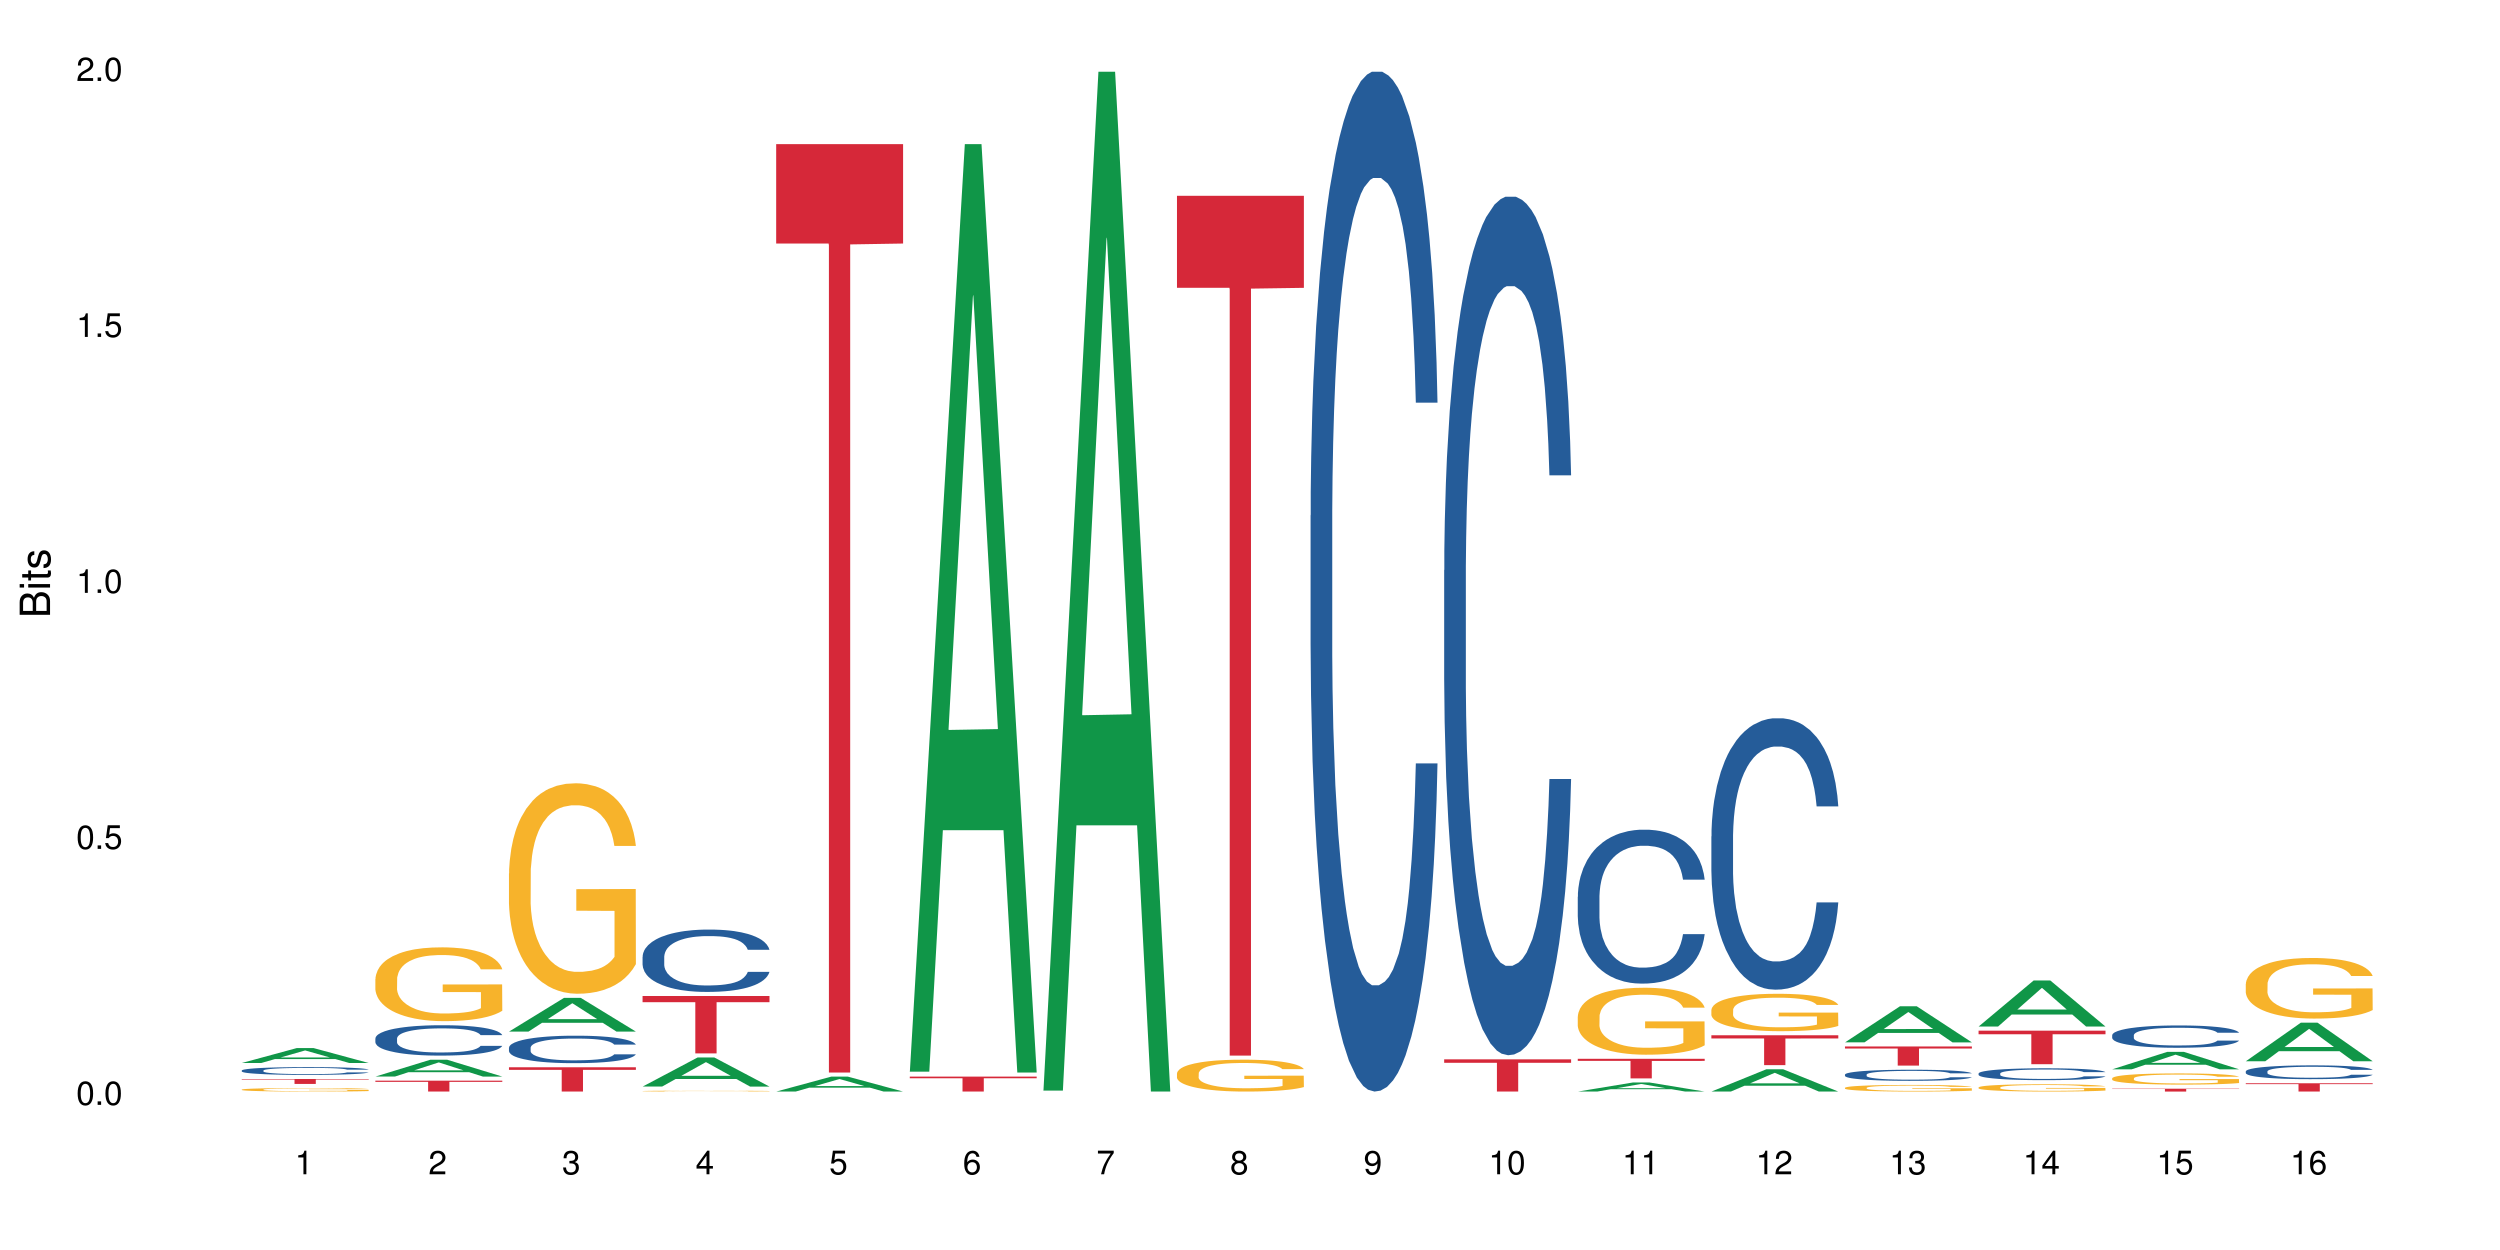 <?xml version="1.0" encoding="UTF-8"?>
<svg xmlns="http://www.w3.org/2000/svg" xmlns:xlink="http://www.w3.org/1999/xlink" width="720pt" height="360pt" viewBox="0 0 720 360" version="1.1">
<defs>
<g>
<symbol overflow="visible" id="glyph0-0">
<path style="stroke:none;" d=""/>
</symbol>
<symbol overflow="visible" id="glyph0-1">
<path style="stroke:none;" d="M 2.641 -6.797 C 2 -6.797 1.422 -6.531 1.078 -6.047 C 0.641 -5.453 0.406 -4.547 0.406 -3.297 C 0.406 -1 1.188 0.219 2.641 0.219 C 4.078 0.219 4.859 -1 4.859 -3.234 C 4.859 -4.562 4.656 -5.438 4.203 -6.047 C 3.844 -6.531 3.281 -6.797 2.641 -6.797 Z M 2.641 -6.047 C 3.547 -6.047 4 -5.125 4 -3.312 C 4 -1.375 3.562 -0.484 2.625 -0.484 C 1.734 -0.484 1.281 -1.422 1.281 -3.281 C 1.281 -5.141 1.734 -6.047 2.641 -6.047 Z M 2.641 -6.047 "/>
</symbol>
<symbol overflow="visible" id="glyph0-2">
<path style="stroke:none;" d="M 1.828 -1 L 0.828 -1 L 0.828 0 L 1.828 0 Z M 1.828 -1 "/>
</symbol>
<symbol overflow="visible" id="glyph0-3">
<path style="stroke:none;" d="M 4.562 -6.797 L 1.062 -6.797 L 0.547 -3.094 L 1.328 -3.094 C 1.719 -3.562 2.047 -3.734 2.578 -3.734 C 3.484 -3.734 4.062 -3.109 4.062 -2.094 C 4.062 -1.125 3.484 -0.531 2.578 -0.531 C 1.828 -0.531 1.375 -0.906 1.188 -1.672 L 0.328 -1.672 C 0.453 -1.109 0.547 -0.844 0.75 -0.594 C 1.125 -0.078 1.828 0.219 2.594 0.219 C 3.969 0.219 4.922 -0.781 4.922 -2.219 C 4.922 -3.562 4.031 -4.484 2.719 -4.484 C 2.25 -4.484 1.859 -4.359 1.469 -4.062 L 1.734 -5.969 L 4.562 -5.969 Z M 4.562 -6.797 "/>
</symbol>
<symbol overflow="visible" id="glyph0-4">
<path style="stroke:none;" d="M 2.484 -4.844 L 2.484 0 L 3.328 0 L 3.328 -6.797 L 2.766 -6.797 C 2.469 -5.75 2.281 -5.609 0.984 -5.453 L 0.984 -4.844 Z M 2.484 -4.844 "/>
</symbol>
<symbol overflow="visible" id="glyph0-5">
<path style="stroke:none;" d="M 4.859 -0.828 L 1.281 -0.828 C 1.359 -1.391 1.672 -1.75 2.5 -2.234 L 3.469 -2.75 C 4.406 -3.266 4.906 -3.969 4.906 -4.812 C 4.906 -5.375 4.672 -5.906 4.266 -6.266 C 3.859 -6.625 3.375 -6.797 2.719 -6.797 C 1.859 -6.797 1.219 -6.5 0.844 -5.922 C 0.609 -5.562 0.5 -5.125 0.484 -4.438 L 1.328 -4.438 C 1.359 -4.906 1.406 -5.188 1.531 -5.406 C 1.75 -5.812 2.188 -6.062 2.703 -6.062 C 3.469 -6.062 4.031 -5.516 4.031 -4.781 C 4.031 -4.25 3.719 -3.797 3.125 -3.438 L 2.234 -2.938 C 0.812 -2.141 0.406 -1.5 0.328 0 L 4.859 0 Z M 4.859 -0.828 "/>
</symbol>
<symbol overflow="visible" id="glyph0-6">
<path style="stroke:none;" d="M 2.125 -3.125 L 2.578 -3.125 C 3.516 -3.125 3.984 -2.703 3.984 -1.891 C 3.984 -1.031 3.469 -0.531 2.578 -0.531 C 1.656 -0.531 1.203 -0.984 1.156 -1.969 L 0.312 -1.969 C 0.344 -1.422 0.438 -1.078 0.609 -0.766 C 0.953 -0.109 1.625 0.219 2.547 0.219 C 3.953 0.219 4.859 -0.609 4.859 -1.906 C 4.859 -2.766 4.516 -3.25 3.703 -3.516 C 4.344 -3.766 4.656 -4.25 4.656 -4.938 C 4.656 -6.109 3.875 -6.797 2.578 -6.797 C 1.203 -6.797 0.484 -6.047 0.453 -4.609 L 1.297 -4.609 C 1.312 -5.016 1.344 -5.25 1.453 -5.453 C 1.641 -5.828 2.062 -6.062 2.594 -6.062 C 3.344 -6.062 3.797 -5.625 3.797 -4.906 C 3.797 -4.422 3.609 -4.141 3.25 -3.984 C 3.016 -3.891 2.719 -3.844 2.125 -3.844 Z M 2.125 -3.125 "/>
</symbol>
<symbol overflow="visible" id="glyph0-7">
<path style="stroke:none;" d="M 3.141 -1.625 L 3.141 0 L 3.984 0 L 3.984 -1.625 L 4.984 -1.625 L 4.984 -2.391 L 3.984 -2.391 L 3.984 -6.797 L 3.359 -6.797 L 0.266 -2.516 L 0.266 -1.625 Z M 3.141 -2.391 L 1 -2.391 L 3.141 -5.359 Z M 3.141 -2.391 "/>
</symbol>
<symbol overflow="visible" id="glyph0-8">
<path style="stroke:none;" d="M 4.781 -5.031 C 4.609 -6.141 3.891 -6.797 2.844 -6.797 C 2.094 -6.797 1.422 -6.438 1.031 -5.828 C 0.609 -5.172 0.406 -4.344 0.406 -3.094 C 0.406 -1.953 0.578 -1.234 0.984 -0.625 C 1.359 -0.078 1.953 0.219 2.703 0.219 C 3.984 0.219 4.922 -0.734 4.922 -2.078 C 4.922 -3.344 4.062 -4.234 2.844 -4.234 C 2.172 -4.234 1.641 -3.969 1.281 -3.469 C 1.281 -5.125 1.828 -6.047 2.797 -6.047 C 3.391 -6.047 3.797 -5.672 3.938 -5.031 Z M 2.734 -3.484 C 3.547 -3.484 4.062 -2.922 4.062 -2 C 4.062 -1.156 3.484 -0.531 2.703 -0.531 C 1.922 -0.531 1.328 -1.188 1.328 -2.047 C 1.328 -2.891 1.906 -3.484 2.734 -3.484 Z M 2.734 -3.484 "/>
</symbol>
<symbol overflow="visible" id="glyph0-9">
<path style="stroke:none;" d="M 4.984 -6.797 L 0.438 -6.797 L 0.438 -5.969 L 4.109 -5.969 C 2.5 -3.656 1.828 -2.234 1.328 0 L 2.219 0 C 2.594 -2.172 3.453 -4.047 4.984 -6.094 Z M 4.984 -6.797 "/>
</symbol>
<symbol overflow="visible" id="glyph0-10">
<path style="stroke:none;" d="M 3.75 -3.578 C 4.453 -4 4.688 -4.344 4.688 -4.984 C 4.688 -6.047 3.844 -6.797 2.641 -6.797 C 1.438 -6.797 0.594 -6.047 0.594 -4.984 C 0.594 -4.359 0.828 -4.016 1.516 -3.578 C 0.734 -3.203 0.359 -2.641 0.359 -1.891 C 0.359 -0.641 1.297 0.219 2.641 0.219 C 3.984 0.219 4.922 -0.641 4.922 -1.875 C 4.922 -2.641 4.531 -3.203 3.75 -3.578 Z M 2.641 -6.047 C 3.359 -6.047 3.812 -5.625 3.812 -4.969 C 3.812 -4.344 3.344 -3.922 2.641 -3.922 C 1.922 -3.922 1.453 -4.344 1.453 -4.984 C 1.453 -5.625 1.922 -6.047 2.641 -6.047 Z M 2.641 -3.203 C 3.484 -3.203 4.062 -2.672 4.062 -1.875 C 4.062 -1.062 3.484 -0.531 2.625 -0.531 C 1.797 -0.531 1.219 -1.078 1.219 -1.875 C 1.219 -2.672 1.797 -3.203 2.641 -3.203 Z M 2.641 -3.203 "/>
</symbol>
<symbol overflow="visible" id="glyph0-11">
<path style="stroke:none;" d="M 0.516 -1.547 C 0.672 -0.438 1.406 0.219 2.438 0.219 C 3.188 0.219 3.859 -0.141 4.266 -0.75 C 4.688 -1.406 4.891 -2.25 4.891 -3.484 C 4.891 -4.625 4.703 -5.359 4.312 -5.953 C 3.938 -6.5 3.344 -6.797 2.594 -6.797 C 1.297 -6.797 0.359 -5.844 0.359 -4.516 C 0.359 -3.25 1.234 -2.344 2.453 -2.344 C 3.094 -2.344 3.562 -2.578 4.016 -3.109 C 4 -1.453 3.469 -0.531 2.5 -0.531 C 1.906 -0.531 1.484 -0.906 1.359 -1.547 Z M 2.578 -6.062 C 3.375 -6.062 3.969 -5.406 3.969 -4.531 C 3.969 -3.688 3.375 -3.094 2.547 -3.094 C 1.734 -3.094 1.234 -3.672 1.234 -4.578 C 1.234 -5.438 1.797 -6.062 2.578 -6.062 Z M 2.578 -6.062 "/>
</symbol>
<symbol overflow="visible" id="glyph1-0">
<path style="stroke:none;" d=""/>
</symbol>
<symbol overflow="visible" id="glyph1-1">
<path style="stroke:none;" d="M 0 -0.953 L 0 -4.891 C 0 -5.719 -0.234 -6.344 -0.734 -6.797 C -1.188 -7.234 -1.812 -7.469 -2.5 -7.469 C -3.547 -7.469 -4.188 -7 -4.625 -5.875 C -4.984 -6.672 -5.641 -7.094 -6.531 -7.094 C -7.156 -7.094 -7.734 -6.859 -8.141 -6.391 C -8.562 -5.938 -8.75 -5.344 -8.75 -4.5 L -8.75 -0.953 Z M -4.984 -2.062 L -7.766 -2.062 L -7.766 -4.219 C -7.766 -4.844 -7.688 -5.203 -7.453 -5.5 C -7.219 -5.812 -6.859 -5.969 -6.375 -5.969 C -5.906 -5.969 -5.531 -5.812 -5.297 -5.5 C -5.062 -5.203 -4.984 -4.844 -4.984 -4.219 Z M -0.984 -2.062 L -4 -2.062 L -4 -4.781 C -4 -5.328 -3.859 -5.688 -3.578 -5.953 C -3.297 -6.219 -2.922 -6.359 -2.484 -6.359 C -2.062 -6.359 -1.688 -6.219 -1.406 -5.953 C -1.109 -5.688 -0.984 -5.328 -0.984 -4.781 Z M -0.984 -2.062 "/>
</symbol>
<symbol overflow="visible" id="glyph1-2">
<path style="stroke:none;" d="M -6.281 -1.797 L -6.281 -0.797 L 0 -0.797 L 0 -1.797 Z M -8.75 -1.797 L -8.75 -0.797 L -7.484 -0.797 L -7.484 -1.797 Z M -8.75 -1.797 "/>
</symbol>
<symbol overflow="visible" id="glyph1-3">
<path style="stroke:none;" d="M -6.281 -3.047 L -6.281 -2.016 L -8.016 -2.016 L -8.016 -1.016 L -6.281 -1.016 L -6.281 -0.172 L -5.469 -0.172 L -5.469 -1.016 L -0.719 -1.016 C -0.078 -1.016 0.281 -1.453 0.281 -2.234 C 0.281 -2.469 0.25 -2.719 0.188 -3.047 L -0.641 -3.047 C -0.609 -2.922 -0.594 -2.766 -0.594 -2.562 C -0.594 -2.141 -0.719 -2.016 -1.156 -2.016 L -5.469 -2.016 L -5.469 -3.047 Z M -6.281 -3.047 "/>
</symbol>
<symbol overflow="visible" id="glyph1-4">
<path style="stroke:none;" d="M -4.531 -5.25 C -5.766 -5.25 -6.469 -4.422 -6.469 -2.969 C -6.469 -1.516 -5.719 -0.562 -4.547 -0.562 C -3.562 -0.562 -3.094 -1.062 -2.734 -2.562 L -2.516 -3.484 C -2.344 -4.188 -2.094 -4.469 -1.625 -4.469 C -1.047 -4.469 -0.641 -3.875 -0.641 -3 C -0.641 -2.453 -0.797 -2 -1.062 -1.75 C -1.25 -1.594 -1.422 -1.531 -1.875 -1.469 L -1.875 -0.406 C -0.422 -0.453 0.281 -1.266 0.281 -2.922 C 0.281 -4.5 -0.5 -5.516 -1.719 -5.516 C -2.656 -5.516 -3.172 -4.984 -3.469 -3.734 L -3.703 -2.766 C -3.891 -1.953 -4.156 -1.609 -4.594 -1.609 C -5.172 -1.609 -5.547 -2.125 -5.547 -2.938 C -5.547 -3.75 -5.203 -4.172 -4.531 -4.203 Z M -4.531 -5.25 "/>
</symbol>
</g>
</defs>
<g id="surface59751">
<rect x="0" y="0" width="720" height="360" style="fill:rgb(100%,100%,100%);fill-opacity:1;stroke:none;"/>
<path style=" stroke:none;fill-rule:nonzero;fill:rgb(6.275%,58.824%,28.235%);fill-opacity:1;" d="M 69.629 306.141 L 69.668 306.137 L 85.484 301.84 L 90.289 301.84 L 106.184 306.145 L 100.598 306.145 L 96.613 305.02 L 79.156 305.02 L 75.254 306.141 L 69.629 306.141 L 80.836 304.555 L 95.012 304.551 L 87.945 302.543 L 87.867 302.539 L 87.789 302.551 L 80.797 304.551 L 80.836 304.555 Z M 69.629 306.141 "/>
<path style=" stroke:none;fill-rule:nonzero;fill:rgb(14.51%,36.078%,60%);fill-opacity:1;" d="M 69.629 308.301 L 69.676 308.301 L 69.676 308.25 L 69.809 308.172 L 70.121 308.074 L 70.434 308.008 L 71.234 307.887 L 72.348 307.77 L 73.508 307.676 L 74.355 307.625 L 75.113 307.582 L 76.852 307.508 L 77.965 307.469 L 79.168 307.434 L 80.641 307.398 L 81.711 307.379 L 84.117 307.344 L 85.898 307.332 L 87.281 307.324 L 90.27 307.324 L 92.051 307.332 L 93.344 307.344 L 94.77 307.359 L 95.973 307.379 L 98.07 307.422 L 99.941 307.48 L 100.789 307.512 L 102.125 307.578 L 103.152 307.637 L 103.863 307.691 L 104.668 307.77 L 105.379 307.859 L 105.914 307.965 L 106.184 308.055 L 99.941 308.055 L 99.629 307.973 L 99.273 307.906 L 98.605 307.824 L 97.938 307.766 L 97 307.703 L 96.152 307.664 L 94.992 307.625 L 93.969 307.602 L 92.898 307.582 L 91.875 307.57 L 89.91 307.559 L 87.637 307.559 L 86.793 307.562 L 85.055 307.578 L 84.117 307.594 L 82.781 307.621 L 81.844 307.648 L 80.73 307.691 L 79.973 307.727 L 79.035 307.777 L 78.367 307.824 L 77.609 307.895 L 77.164 307.945 L 76.762 308.004 L 76.406 308.07 L 76.137 308.141 L 75.961 308.219 L 75.871 308.293 L 75.871 308.609 L 75.961 308.684 L 76.184 308.77 L 76.762 308.895 L 77.609 309.004 L 78.59 309.09 L 79.527 309.152 L 80.059 309.184 L 80.773 309.215 L 81.887 309.254 L 83.492 309.297 L 84.43 309.312 L 85.855 309.328 L 87.328 309.336 L 89.289 309.336 L 91.027 309.328 L 92.184 309.32 L 93.391 309.305 L 95.039 309.27 L 96.062 309.234 L 96.953 309.195 L 97.625 309.156 L 98.07 309.125 L 98.738 309.059 L 99.273 308.992 L 99.676 308.918 L 99.941 308.848 L 106.184 308.848 L 105.914 308.93 L 105.516 309.012 L 105.113 309.07 L 104.488 309.145 L 103.773 309.207 L 102.75 309.277 L 101.902 309.324 L 100.789 309.375 L 99.762 309.414 L 98.648 309.449 L 97 309.492 L 95.93 309.512 L 94.77 309.531 L 93.391 309.547 L 91.648 309.562 L 89.777 309.57 L 88.039 309.57 L 86.168 309.566 L 84.785 309.559 L 82.957 309.543 L 80.684 309.504 L 79.035 309.465 L 77.742 309.426 L 76.629 309.387 L 75.379 309.328 L 73.773 309.238 L 72.793 309.168 L 72.125 309.113 L 71.367 309.031 L 70.832 308.961 L 70.207 308.844 L 69.762 308.699 L 69.629 308.586 Z M 69.629 308.301 "/>
<path style=" stroke:none;fill-rule:nonzero;fill:rgb(96.863%,70.196%,16.863%);fill-opacity:1;" d="M 69.629 313.789 L 69.676 313.789 L 69.676 313.77 L 69.852 313.73 L 70.297 313.672 L 70.879 313.625 L 71.5 313.59 L 71.902 313.57 L 72.57 313.539 L 73.152 313.52 L 74.621 313.48 L 76.496 313.441 L 77.52 313.422 L 78.68 313.406 L 80.328 313.391 L 81.086 313.383 L 83.402 313.367 L 86.035 313.359 L 88.93 313.355 L 90.27 313.359 L 92.098 313.359 L 94.594 313.371 L 96.02 313.379 L 97.133 313.391 L 98.293 313.402 L 99.719 313.422 L 101.055 313.441 L 102.125 313.465 L 103.195 313.492 L 104.086 313.523 L 104.844 313.555 L 105.516 313.594 L 105.914 313.625 L 106.184 313.66 L 99.984 313.66 L 99.629 313.625 L 99.227 313.602 L 98.559 313.57 L 97.891 313.547 L 97.223 313.531 L 95.973 313.508 L 94.906 313.492 L 93.566 313.48 L 92.273 313.469 L 90.805 313.465 L 87.551 313.465 L 85.41 313.469 L 84.16 313.477 L 83.27 313.484 L 82.023 313.5 L 81.266 313.508 L 80.816 313.516 L 79.48 313.547 L 78.59 313.57 L 78.098 313.59 L 77.477 313.617 L 77.027 313.641 L 76.539 313.68 L 76.27 313.707 L 75.914 313.77 L 75.871 313.938 L 76.004 313.973 L 76.27 314.008 L 76.629 314.043 L 77.164 314.078 L 77.699 314.105 L 78.633 314.141 L 79.438 314.164 L 80.059 314.18 L 81.266 314.207 L 81.754 314.215 L 82.914 314.23 L 84.117 314.242 L 85.59 314.254 L 86.703 314.262 L 88.484 314.266 L 90.758 314.266 L 93.434 314.258 L 95.129 314.254 L 96.285 314.246 L 97.043 314.238 L 97.98 314.227 L 98.648 314.219 L 99.273 314.207 L 100.031 314.191 L 100.031 313.973 L 89.02 313.969 L 89.02 313.867 L 106.137 313.867 L 106.184 314.227 L 105.246 314.254 L 104.086 314.277 L 102.973 314.297 L 101.812 314.312 L 100.164 314.328 L 98.828 314.34 L 96.777 314.352 L 94.906 314.363 L 92.941 314.367 L 91.203 314.371 L 89.152 314.371 L 87.328 314.367 L 85.363 314.363 L 83.805 314.355 L 82.379 314.348 L 80.953 314.336 L 79.168 314.316 L 78.012 314.301 L 76.805 314.281 L 75.602 314.258 L 74.531 314.23 L 73.82 314.211 L 73.105 314.191 L 72.348 314.164 L 71.637 314.129 L 71.102 314.102 L 70.609 314.07 L 70.254 314.039 L 69.898 313.996 L 69.719 313.965 L 69.629 313.934 Z M 69.629 313.789 "/>
<path style=" stroke:none;fill-rule:nonzero;fill:rgb(83.922%,15.686%,22.353%);fill-opacity:1;" d="M 69.629 310.75 L 106.184 310.75 L 106.184 310.902 L 90.949 310.906 L 90.949 312.176 L 84.82 312.176 L 84.82 310.906 L 84.73 310.902 L 69.629 310.902 Z M 69.629 310.75 "/>
<path style=" stroke:none;fill-rule:nonzero;fill:rgb(6.275%,58.824%,28.235%);fill-opacity:1;" d="M 108.105 310.051 L 108.145 310.047 L 123.961 305.195 L 128.766 305.195 L 144.66 310.055 L 139.074 310.055 L 135.09 308.789 L 117.637 308.789 L 113.73 310.051 L 108.105 310.051 L 119.312 308.262 L 133.492 308.258 L 126.422 305.988 L 126.344 305.984 L 126.266 306 L 119.273 308.258 L 119.312 308.262 Z M 108.105 310.051 "/>
<path style=" stroke:none;fill-rule:nonzero;fill:rgb(14.51%,36.078%,60%);fill-opacity:1;" d="M 108.105 299.074 L 108.152 299.066 L 108.152 298.875 L 108.285 298.574 L 108.598 298.188 L 108.91 297.926 L 109.711 297.453 L 110.824 296.996 L 111.984 296.645 L 112.832 296.438 L 113.59 296.277 L 115.328 295.984 L 116.441 295.832 L 117.645 295.695 L 119.117 295.559 L 120.188 295.48 L 122.594 295.352 L 124.375 295.297 L 125.758 295.27 L 128.746 295.27 L 130.527 295.305 L 131.82 295.344 L 133.246 295.406 L 134.453 295.48 L 136.547 295.656 L 138.418 295.879 L 139.266 296.008 L 140.602 296.254 L 141.629 296.496 L 142.34 296.703 L 143.145 296.996 L 143.855 297.359 L 144.391 297.766 L 144.66 298.109 L 138.418 298.109 L 138.105 297.789 L 137.75 297.543 L 137.082 297.215 L 136.414 296.98 L 135.477 296.75 L 134.629 296.598 L 133.469 296.445 L 132.445 296.352 L 131.375 296.277 L 130.352 296.23 L 128.391 296.184 L 126.117 296.184 L 125.27 296.199 L 123.531 296.262 L 122.594 296.32 L 121.258 296.43 L 120.32 296.535 L 119.207 296.695 L 118.449 296.828 L 117.512 297.039 L 116.844 297.223 L 116.086 297.484 L 115.641 297.684 L 115.238 297.91 L 114.883 298.172 L 114.613 298.453 L 114.438 298.75 L 114.348 299.035 L 114.348 300.273 L 114.438 300.562 L 114.66 300.898 L 115.238 301.387 L 116.086 301.809 L 117.066 302.145 L 118.004 302.387 L 118.539 302.496 L 119.25 302.625 L 120.363 302.785 L 121.969 302.945 L 122.906 303.008 L 124.332 303.074 L 125.805 303.105 L 127.766 303.105 L 129.504 303.074 L 130.664 303.031 L 131.867 302.969 L 133.516 302.832 L 134.539 302.703 L 135.434 302.555 L 136.102 302.402 L 136.547 302.273 L 137.215 302.023 L 137.75 301.754 L 138.152 301.473 L 138.418 301.203 L 144.66 301.203 L 144.391 301.523 L 143.992 301.832 L 143.59 302.066 L 142.965 302.344 L 142.254 302.594 L 141.227 302.871 L 140.379 303.055 L 139.266 303.258 L 138.242 303.406 L 137.125 303.543 L 135.477 303.703 L 134.406 303.785 L 133.246 303.855 L 131.867 303.918 L 130.129 303.977 L 128.254 304.008 L 126.516 304.016 L 124.645 304 L 123.262 303.969 L 121.434 303.895 L 119.16 303.75 L 117.512 303.602 L 116.219 303.449 L 115.105 303.289 L 113.855 303.074 L 112.254 302.719 L 111.27 302.449 L 110.602 302.227 L 109.844 301.914 L 109.309 301.633 L 108.688 301.188 L 108.238 300.617 L 108.105 300.18 Z M 108.105 299.074 "/>
<path style=" stroke:none;fill-rule:nonzero;fill:rgb(96.863%,70.196%,16.863%);fill-opacity:1;" d="M 108.105 281.941 L 108.152 281.922 L 108.152 281.531 L 108.328 280.66 L 108.773 279.453 L 109.355 278.465 L 109.98 277.688 L 110.379 277.281 L 111.047 276.699 L 111.629 276.27 L 113.098 275.398 L 114.973 274.582 L 115.996 274.234 L 117.156 273.902 L 118.805 273.535 L 119.562 273.398 L 121.879 273.086 L 124.512 272.895 L 127.406 272.836 L 128.746 272.855 L 130.574 272.934 L 133.07 273.145 L 134.496 273.34 L 135.609 273.535 L 136.77 273.785 L 138.195 274.176 L 139.531 274.641 L 140.602 275.105 L 141.672 275.688 L 142.562 276.309 L 143.32 276.988 L 143.992 277.805 L 144.391 278.484 L 144.66 279.164 L 138.465 279.164 L 138.105 278.484 L 137.707 277.961 L 137.035 277.32 L 136.367 276.855 L 135.699 276.484 L 134.453 275.98 L 133.383 275.668 L 132.043 275.398 L 130.75 275.223 L 129.281 275.105 L 128.391 275.066 L 126.027 275.066 L 123.887 275.203 L 122.637 275.359 L 121.746 275.516 L 120.5 275.805 L 119.742 276.039 L 119.297 276.195 L 117.957 276.797 L 117.066 277.34 L 116.574 277.707 L 115.953 278.289 L 115.508 278.812 L 115.016 279.59 L 114.75 280.172 L 114.391 281.492 L 114.348 284.988 L 114.48 285.727 L 114.75 286.52 L 115.105 287.219 L 115.641 287.957 L 116.176 288.52 L 117.109 289.277 L 117.914 289.781 L 118.539 290.113 L 119.742 290.637 L 120.23 290.812 L 121.391 291.16 L 122.594 291.434 L 124.066 291.664 L 125.18 291.781 L 126.961 291.879 L 129.234 291.879 L 131.91 291.762 L 133.605 291.605 L 134.762 291.453 L 135.52 291.316 L 136.457 291.102 L 137.125 290.906 L 137.75 290.695 L 138.508 290.363 L 138.508 285.727 L 127.496 285.707 L 127.496 283.531 L 144.613 283.512 L 144.66 291.102 L 143.723 291.625 L 142.562 292.133 L 141.449 292.52 L 140.289 292.848 L 138.641 293.219 L 137.305 293.453 L 135.254 293.723 L 133.383 293.898 L 131.422 294.016 L 129.68 294.074 L 127.633 294.09 L 125.805 294.055 L 123.844 293.938 L 122.281 293.781 L 120.855 293.586 L 119.43 293.336 L 117.645 292.926 L 116.488 292.598 L 115.285 292.188 L 114.078 291.703 L 113.012 291.18 L 112.297 290.773 L 111.582 290.305 L 110.824 289.723 L 110.113 289.062 L 109.578 288.461 L 109.086 287.781 L 108.73 287.141 L 108.375 286.27 L 108.195 285.57 L 108.105 284.969 Z M 108.105 281.941 "/>
<path style=" stroke:none;fill-rule:nonzero;fill:rgb(83.922%,15.686%,22.353%);fill-opacity:1;" d="M 108.105 311.234 L 144.66 311.234 L 144.66 311.57 L 129.426 311.574 L 129.426 314.371 L 123.297 314.371 L 123.297 311.578 L 123.207 311.57 L 108.105 311.57 Z M 108.105 311.234 "/>
<path style=" stroke:none;fill-rule:nonzero;fill:rgb(6.275%,58.824%,28.235%);fill-opacity:1;" d="M 146.582 297.094 L 146.621 297.086 L 162.438 287.379 L 167.242 287.379 L 183.137 297.105 L 177.551 297.105 L 173.57 294.566 L 156.113 294.566 L 152.207 297.094 L 146.582 297.094 L 157.793 293.516 L 171.969 293.504 L 164.898 288.969 L 164.82 288.957 L 164.742 288.984 L 157.754 293.504 L 157.793 293.516 Z M 146.582 297.094 "/>
<path style=" stroke:none;fill-rule:nonzero;fill:rgb(14.51%,36.078%,60%);fill-opacity:1;" d="M 146.582 301.723 L 146.629 301.719 L 146.629 301.543 L 146.762 301.27 L 147.074 300.922 L 147.387 300.684 L 148.188 300.258 L 149.301 299.844 L 150.461 299.527 L 151.309 299.34 L 152.066 299.195 L 153.805 298.926 L 154.918 298.789 L 156.121 298.668 L 157.594 298.543 L 158.664 298.473 L 161.07 298.355 L 162.855 298.305 L 164.234 298.285 L 167.223 298.285 L 169.004 298.312 L 170.297 298.348 L 171.727 298.406 L 172.93 298.473 L 175.023 298.629 L 176.895 298.832 L 177.742 298.949 L 179.078 299.172 L 180.105 299.391 L 180.82 299.578 L 181.621 299.844 L 182.336 300.172 L 182.867 300.539 L 183.137 300.848 L 176.895 300.848 L 176.582 300.559 L 176.227 300.336 L 175.559 300.039 L 174.891 299.832 L 173.953 299.621 L 173.105 299.484 L 171.949 299.348 L 170.922 299.258 L 169.852 299.195 L 168.828 299.152 L 166.867 299.109 L 164.594 299.109 L 163.746 299.121 L 162.008 299.18 L 161.07 299.23 L 159.734 299.332 L 158.797 299.426 L 157.684 299.57 L 156.926 299.691 L 155.988 299.883 L 155.32 300.047 L 154.562 300.285 L 154.117 300.465 L 153.715 300.668 L 153.359 300.906 L 153.09 301.16 L 152.914 301.43 L 152.824 301.688 L 152.824 302.809 L 152.914 303.07 L 153.137 303.371 L 153.715 303.812 L 154.562 304.195 L 155.543 304.5 L 156.48 304.719 L 157.016 304.816 L 157.727 304.934 L 158.844 305.078 L 160.445 305.223 L 161.383 305.281 L 162.809 305.34 L 164.281 305.367 L 166.242 305.367 L 167.98 305.34 L 169.141 305.301 L 170.344 305.246 L 171.992 305.121 L 173.016 305.008 L 173.91 304.867 L 174.578 304.73 L 175.023 304.617 L 175.691 304.391 L 176.227 304.145 L 176.629 303.895 L 176.895 303.648 L 183.137 303.648 L 182.867 303.938 L 182.469 304.219 L 182.066 304.43 L 181.441 304.68 L 180.73 304.906 L 179.703 305.156 L 178.855 305.324 L 177.742 305.504 L 176.719 305.641 L 175.602 305.766 L 173.953 305.91 L 172.883 305.98 L 171.727 306.047 L 170.344 306.105 L 168.605 306.156 L 166.73 306.184 L 164.992 306.191 L 163.121 306.176 L 161.738 306.148 L 159.91 306.082 L 157.637 305.953 L 155.988 305.816 L 154.695 305.68 L 153.582 305.535 L 152.332 305.34 L 150.73 305.02 L 149.75 304.773 L 149.078 304.574 L 148.32 304.289 L 147.785 304.039 L 147.164 303.633 L 146.719 303.121 L 146.582 302.723 Z M 146.582 301.723 "/>
<path style=" stroke:none;fill-rule:nonzero;fill:rgb(96.863%,70.196%,16.863%);fill-opacity:1;" d="M 146.582 251.543 L 146.629 251.488 L 146.629 250.383 L 146.805 247.891 L 147.25 244.457 L 147.832 241.637 L 148.457 239.422 L 148.855 238.258 L 149.523 236.598 L 150.105 235.379 L 151.574 232.887 L 153.449 230.562 L 154.473 229.566 L 155.633 228.625 L 157.281 227.574 L 158.039 227.188 L 160.359 226.301 L 162.988 225.746 L 165.887 225.582 L 167.223 225.637 L 169.051 225.859 L 171.547 226.465 L 172.973 227.02 L 174.086 227.574 L 175.246 228.293 L 176.672 229.402 L 178.012 230.73 L 179.078 232.059 L 180.148 233.719 L 181.043 235.488 L 181.801 237.426 L 182.469 239.754 L 182.867 241.691 L 183.137 243.629 L 176.941 243.629 L 176.582 241.691 L 176.184 240.195 L 175.516 238.367 L 174.844 237.039 L 174.176 235.988 L 172.93 234.551 L 171.859 233.664 L 170.52 232.887 L 169.227 232.391 L 167.758 232.059 L 166.867 231.945 L 164.504 231.945 L 162.363 232.336 L 161.117 232.777 L 160.223 233.219 L 158.977 234.051 L 158.219 234.715 L 157.773 235.156 L 156.434 236.875 L 155.543 238.426 L 155.055 239.477 L 154.43 241.137 L 153.984 242.633 L 153.492 244.844 L 153.227 246.508 L 152.867 250.27 L 152.824 260.234 L 152.957 262.34 L 153.227 264.609 L 153.582 266.602 L 154.117 268.707 L 154.652 270.309 L 155.586 272.469 L 156.391 273.91 L 157.016 274.852 L 158.219 276.344 L 158.707 276.844 L 159.867 277.84 L 161.07 278.613 L 162.543 279.277 L 163.656 279.609 L 165.438 279.887 L 167.711 279.887 L 170.387 279.555 L 172.082 279.113 L 173.242 278.668 L 174 278.281 L 174.934 277.672 L 175.602 277.121 L 176.227 276.512 L 176.984 275.57 L 176.984 262.34 L 165.973 262.285 L 165.973 256.082 L 183.094 256.027 L 183.137 277.672 L 182.199 279.168 L 181.043 280.605 L 179.926 281.715 L 178.77 282.656 L 177.117 283.707 L 175.781 284.371 L 173.73 285.148 L 171.859 285.645 L 169.898 285.977 L 168.16 286.145 L 166.109 286.199 L 164.281 286.086 L 162.32 285.754 L 160.758 285.312 L 159.332 284.758 L 157.906 284.039 L 156.121 282.875 L 154.965 281.938 L 153.762 280.773 L 152.555 279.391 L 151.488 277.895 L 150.773 276.73 L 150.059 275.402 L 149.301 273.742 L 148.59 271.859 L 148.055 270.145 L 147.562 268.207 L 147.207 266.379 L 146.852 263.891 L 146.672 261.895 L 146.582 260.18 Z M 146.582 251.543 "/>
<path style=" stroke:none;fill-rule:nonzero;fill:rgb(83.922%,15.686%,22.353%);fill-opacity:1;" d="M 146.582 307.371 L 183.137 307.371 L 183.137 308.121 L 167.902 308.129 L 167.902 314.371 L 161.773 314.371 L 161.773 308.133 L 161.684 308.121 L 146.582 308.121 Z M 146.582 307.371 "/>
<path style=" stroke:none;fill-rule:nonzero;fill:rgb(6.275%,58.824%,28.235%);fill-opacity:1;" d="M 185.059 312.93 L 185.098 312.922 L 200.914 304.551 L 205.719 304.551 L 221.613 312.938 L 216.027 312.938 L 212.047 310.746 L 194.59 310.746 L 190.684 312.93 L 185.059 312.93 L 196.27 309.84 L 210.445 309.832 L 203.375 305.922 L 203.297 305.914 L 203.219 305.938 L 196.23 309.832 L 196.27 309.84 Z M 185.059 312.93 "/>
<path style=" stroke:none;fill-rule:nonzero;fill:rgb(14.51%,36.078%,60%);fill-opacity:1;" d="M 185.059 275.539 L 185.105 275.52 L 185.105 275.129 L 185.238 274.504 L 185.551 273.715 L 185.863 273.176 L 186.664 272.207 L 187.781 271.27 L 188.938 270.551 L 189.785 270.121 L 190.543 269.793 L 192.281 269.188 L 193.395 268.875 L 194.602 268.598 L 196.07 268.316 L 197.141 268.152 L 199.547 267.891 L 201.332 267.777 L 202.711 267.727 L 205.699 267.727 L 207.484 267.793 L 208.773 267.875 L 210.203 268.008 L 211.406 268.152 L 213.5 268.516 L 215.371 268.973 L 216.219 269.238 L 217.559 269.746 L 218.582 270.238 L 219.297 270.664 L 220.098 271.27 L 220.812 272.008 L 221.348 272.848 L 221.613 273.551 L 215.371 273.551 L 215.062 272.895 L 214.703 272.387 L 214.035 271.715 L 213.367 271.238 L 212.43 270.762 L 211.582 270.449 L 210.426 270.141 L 209.398 269.941 L 208.328 269.793 L 207.305 269.695 L 205.344 269.598 L 203.07 269.598 L 202.223 269.629 L 200.484 269.762 L 199.547 269.875 L 198.211 270.105 L 197.273 270.32 L 196.16 270.648 L 195.402 270.926 L 194.465 271.352 L 193.797 271.73 L 193.039 272.273 L 192.594 272.684 L 192.191 273.141 L 191.836 273.684 L 191.57 274.258 L 191.391 274.863 L 191.301 275.457 L 191.301 278 L 191.391 278.59 L 191.613 279.277 L 192.191 280.277 L 193.039 281.148 L 194.02 281.836 L 194.957 282.328 L 195.492 282.559 L 196.203 282.82 L 197.32 283.148 L 198.922 283.477 L 199.859 283.609 L 201.285 283.742 L 202.758 283.805 L 204.719 283.805 L 206.457 283.742 L 207.617 283.66 L 208.82 283.527 L 210.469 283.25 L 211.496 282.984 L 212.387 282.676 L 213.055 282.363 L 213.5 282.102 L 214.168 281.59 L 214.703 281.035 L 215.105 280.461 L 215.371 279.902 L 221.613 279.902 L 221.348 280.559 L 220.945 281.199 L 220.543 281.672 L 219.918 282.246 L 219.207 282.758 L 218.18 283.332 L 217.336 283.707 L 216.219 284.117 L 215.195 284.43 L 214.078 284.707 L 212.43 285.035 L 211.359 285.199 L 210.203 285.348 L 208.82 285.48 L 207.082 285.594 L 205.211 285.66 L 203.469 285.676 L 201.598 285.645 L 200.215 285.578 L 198.391 285.43 L 196.117 285.137 L 194.465 284.824 L 193.172 284.512 L 192.059 284.184 L 190.812 283.742 L 189.207 283.02 L 188.227 282.461 L 187.555 282 L 186.797 281.363 L 186.266 280.789 L 185.641 279.867 L 185.195 278.703 L 185.059 277.801 Z M 185.059 275.539 "/>
<path style=" stroke:none;fill-rule:nonzero;fill:rgb(96.863%,70.196%,16.863%);fill-opacity:1;" d="M 185.059 314.227 L 185.105 314.223 L 185.105 314.219 L 185.281 314.211 L 185.73 314.195 L 186.309 314.184 L 186.934 314.172 L 187.332 314.168 L 188.004 314.16 L 188.582 314.156 L 190.055 314.145 L 191.926 314.137 L 192.949 314.133 L 194.109 314.129 L 195.758 314.125 L 196.516 314.121 L 198.836 314.117 L 207.527 314.117 L 210.023 314.121 L 211.449 314.121 L 212.562 314.125 L 213.723 314.125 L 215.148 314.133 L 216.488 314.137 L 217.559 314.145 L 218.625 314.148 L 219.52 314.156 L 220.277 314.164 L 220.945 314.176 L 221.348 314.184 L 221.613 314.191 L 215.418 314.191 L 215.062 314.184 L 214.66 314.176 L 213.992 314.168 L 213.32 314.164 L 212.652 314.16 L 211.406 314.152 L 210.336 314.148 L 209 314.145 L 206.234 314.145 L 205.344 314.141 L 202.98 314.141 L 200.84 314.145 L 199.594 314.145 L 198.699 314.148 L 197.453 314.152 L 196.695 314.152 L 196.25 314.156 L 194.91 314.164 L 194.02 314.168 L 193.531 314.176 L 192.906 314.18 L 192.461 314.188 L 191.969 314.195 L 191.703 314.203 L 191.344 314.219 L 191.301 314.262 L 191.434 314.27 L 191.703 314.281 L 192.059 314.289 L 193.129 314.305 L 194.066 314.312 L 194.867 314.32 L 195.492 314.324 L 196.695 314.328 L 197.184 314.332 L 198.344 314.336 L 199.547 314.34 L 201.02 314.34 L 202.133 314.344 L 208.863 314.344 L 210.559 314.34 L 211.719 314.34 L 212.477 314.336 L 213.41 314.336 L 214.078 314.332 L 214.703 314.328 L 215.461 314.324 L 215.461 314.27 L 204.453 314.27 L 204.453 314.242 L 221.57 314.242 L 221.613 314.336 L 220.676 314.34 L 219.52 314.348 L 218.402 314.352 L 217.246 314.355 L 215.594 314.359 L 214.258 314.363 L 212.207 314.367 L 210.336 314.367 L 208.375 314.371 L 202.758 314.371 L 200.797 314.367 L 199.234 314.367 L 197.809 314.363 L 196.383 314.363 L 194.602 314.355 L 193.441 314.352 L 191.035 314.344 L 189.965 314.336 L 189.25 314.332 L 188.539 314.324 L 187.781 314.316 L 187.066 314.309 L 186.531 314.305 L 186.039 314.297 L 185.684 314.289 L 185.328 314.277 L 185.148 314.27 L 185.059 314.262 Z M 185.059 314.227 "/>
<path style=" stroke:none;fill-rule:nonzero;fill:rgb(83.922%,15.686%,22.353%);fill-opacity:1;" d="M 185.059 286.855 L 221.613 286.855 L 221.613 288.625 L 206.379 288.641 L 206.379 303.371 L 200.25 303.371 L 200.25 288.656 L 200.16 288.625 L 185.059 288.625 Z M 185.059 286.855 "/>
<path style=" stroke:none;fill-rule:nonzero;fill:rgb(6.275%,58.824%,28.235%);fill-opacity:1;" d="M 223.539 314.367 L 223.578 314.363 L 239.391 310.07 L 244.195 310.07 L 260.09 314.371 L 254.504 314.371 L 250.523 313.246 L 233.066 313.246 L 229.16 314.367 L 223.539 314.367 L 234.746 312.785 L 248.922 312.781 L 241.852 310.773 L 241.773 310.77 L 241.695 310.781 L 234.707 312.781 L 234.746 312.785 Z M 223.539 314.367 "/>
<path style=" stroke:none;fill-rule:nonzero;fill:rgb(83.922%,15.686%,22.353%);fill-opacity:1;" d="M 223.539 41.516 L 260.09 41.516 L 260.09 70.137 L 244.855 70.391 L 244.855 308.891 L 238.727 308.891 L 238.727 70.641 L 238.637 70.137 L 223.539 70.137 Z M 223.539 41.516 "/>
<path style=" stroke:none;fill-rule:nonzero;fill:rgb(6.275%,58.824%,28.235%);fill-opacity:1;" d="M 262.016 308.641 L 262.055 308.387 L 277.871 41.516 L 282.672 41.516 L 298.566 308.891 L 292.984 308.891 L 289 239.098 L 271.543 239.098 L 267.637 308.641 L 262.016 308.641 L 273.223 210.227 L 287.398 209.977 L 280.328 85.199 L 280.25 84.949 L 280.172 85.703 L 273.184 209.977 L 273.223 210.227 Z M 262.016 308.641 "/>
<path style=" stroke:none;fill-rule:nonzero;fill:rgb(83.922%,15.686%,22.353%);fill-opacity:1;" d="M 262.016 310.07 L 298.566 310.07 L 298.566 310.531 L 283.332 310.535 L 283.332 314.371 L 277.203 314.371 L 277.203 310.539 L 277.113 310.531 L 262.016 310.531 Z M 262.016 310.07 "/>
<path style=" stroke:none;fill-rule:nonzero;fill:rgb(6.275%,58.824%,28.235%);fill-opacity:1;" d="M 300.492 314.094 L 300.531 313.82 L 316.348 20.664 L 321.148 20.664 L 337.043 314.371 L 331.461 314.371 L 327.477 237.703 L 310.02 237.703 L 306.113 314.094 L 300.492 314.094 L 311.699 205.988 L 325.875 205.711 L 318.809 68.648 L 318.73 68.375 L 318.652 69.199 L 311.66 205.711 L 311.699 205.988 Z M 300.492 314.094 "/>
<path style=" stroke:none;fill-rule:nonzero;fill:rgb(96.863%,70.196%,16.863%);fill-opacity:1;" d="M 338.969 309.117 L 339.012 309.109 L 339.012 308.941 L 339.191 308.566 L 339.637 308.043 L 340.215 307.617 L 340.84 307.281 L 341.242 307.105 L 341.91 306.852 L 342.488 306.668 L 343.961 306.293 L 345.832 305.938 L 346.859 305.789 L 348.016 305.645 L 349.668 305.484 L 350.426 305.426 L 352.742 305.293 L 355.371 305.207 L 358.27 305.184 L 359.605 305.191 L 361.434 305.227 L 363.93 305.316 L 365.359 305.402 L 366.473 305.484 L 367.633 305.594 L 369.059 305.762 L 370.395 305.965 L 371.465 306.164 L 372.535 306.418 L 373.426 306.684 L 374.184 306.98 L 374.852 307.332 L 375.254 307.625 L 375.52 307.918 L 369.324 307.918 L 368.969 307.625 L 368.566 307.398 L 367.898 307.121 L 367.23 306.922 L 366.562 306.762 L 365.312 306.543 L 364.242 306.41 L 362.906 306.293 L 361.613 306.215 L 360.141 306.164 L 359.25 306.148 L 356.887 306.148 L 354.75 306.207 L 353.5 306.273 L 352.609 306.34 L 351.359 306.469 L 350.602 306.566 L 350.156 306.637 L 348.82 306.895 L 347.93 307.129 L 347.438 307.289 L 346.812 307.543 L 346.367 307.77 L 345.879 308.102 L 345.609 308.355 L 345.254 308.926 L 345.207 310.438 L 345.344 310.754 L 345.609 311.098 L 345.965 311.402 L 346.5 311.719 L 347.035 311.961 L 347.973 312.289 L 348.773 312.508 L 349.398 312.652 L 350.602 312.879 L 351.094 312.953 L 352.254 313.105 L 353.457 313.223 L 354.926 313.32 L 356.043 313.371 L 357.824 313.414 L 360.098 313.414 L 362.773 313.363 L 364.465 313.297 L 365.625 313.23 L 366.383 313.172 L 367.32 313.078 L 367.988 312.996 L 368.613 312.902 L 369.371 312.762 L 369.371 310.754 L 358.359 310.746 L 358.359 309.805 L 375.477 309.797 L 375.52 313.078 L 374.586 313.305 L 373.426 313.523 L 372.312 313.691 L 371.152 313.832 L 369.504 313.992 L 368.168 314.094 L 366.117 314.211 L 364.242 314.285 L 362.281 314.336 L 360.543 314.363 L 358.492 314.371 L 356.664 314.355 L 354.703 314.305 L 353.145 314.238 L 351.719 314.152 L 350.289 314.043 L 348.508 313.867 L 347.348 313.727 L 346.145 313.547 L 344.941 313.34 L 343.871 313.113 L 343.16 312.938 L 342.445 312.734 L 341.688 312.484 L 340.973 312.199 L 340.438 311.938 L 339.949 311.645 L 339.594 311.367 L 339.234 310.988 L 339.059 310.688 L 338.969 310.426 Z M 338.969 309.117 "/>
<path style=" stroke:none;fill-rule:nonzero;fill:rgb(83.922%,15.686%,22.353%);fill-opacity:1;" d="M 338.969 56.387 L 375.52 56.387 L 375.52 82.895 L 360.285 83.125 L 360.285 304.004 L 354.156 304.004 L 354.156 83.359 L 354.07 82.895 L 338.969 82.895 Z M 338.969 56.387 "/>
<path style=" stroke:none;fill-rule:nonzero;fill:rgb(14.51%,36.078%,60%);fill-opacity:1;" d="M 377.445 148.457 L 377.488 148.188 L 377.488 141.742 L 377.625 131.543 L 377.934 118.656 L 378.246 109.797 L 379.051 93.957 L 380.164 78.652 L 381.324 66.84 L 382.172 59.859 L 382.93 54.492 L 384.668 44.559 L 385.781 39.457 L 386.984 34.891 L 388.457 30.328 L 389.527 27.645 L 391.934 23.348 L 393.715 21.469 L 395.098 20.664 L 398.086 20.664 L 399.867 21.738 L 401.16 23.078 L 402.586 25.227 L 403.789 27.645 L 405.887 33.551 L 407.758 41.066 L 408.605 45.363 L 409.941 53.684 L 410.969 61.738 L 411.68 68.719 L 412.484 78.652 L 413.195 90.734 L 413.73 104.426 L 414 115.969 L 407.758 115.969 L 407.445 105.23 L 407.09 96.91 L 406.422 85.902 L 405.75 78.117 L 404.816 70.332 L 403.969 65.23 L 402.809 60.129 L 401.785 56.906 L 400.715 54.492 L 399.688 52.879 L 397.727 51.27 L 395.453 51.27 L 394.605 51.805 L 392.867 53.953 L 391.934 55.832 L 390.594 59.59 L 389.66 63.082 L 388.543 68.449 L 387.785 73.016 L 386.852 79.996 L 386.184 86.172 L 385.426 95.031 L 384.98 101.742 L 384.578 109.258 L 384.223 118.117 L 383.953 127.516 L 383.773 137.449 L 383.688 147.113 L 383.688 188.727 L 383.773 198.391 L 383.996 209.668 L 384.578 226.043 L 385.426 240.273 L 386.406 251.547 L 387.34 259.602 L 387.875 263.359 L 388.59 267.656 L 389.703 273.027 L 391.309 278.395 L 392.246 280.543 L 393.672 282.691 L 395.141 283.766 L 397.105 283.766 L 398.844 282.691 L 400 281.348 L 401.203 279.199 L 402.855 274.637 L 403.879 270.34 L 404.77 265.242 L 405.441 260.141 L 405.887 255.844 L 406.555 247.52 L 407.09 238.395 L 407.488 228.996 L 407.758 219.867 L 414 219.867 L 413.73 230.609 L 413.328 241.078 L 412.93 248.863 L 412.305 258.262 L 411.59 266.582 L 410.566 275.98 L 409.719 282.152 L 408.605 288.867 L 407.578 293.969 L 406.465 298.531 L 404.816 303.898 L 403.746 306.586 L 402.586 309 L 401.203 311.148 L 399.465 313.027 L 397.594 314.102 L 395.855 314.371 L 393.984 313.832 L 392.602 312.762 L 390.773 310.344 L 388.5 305.512 L 386.852 300.41 L 385.559 295.309 L 384.445 289.941 L 383.195 282.691 L 381.59 270.879 L 380.609 261.75 L 379.941 254.234 L 379.184 243.762 L 378.648 234.367 L 378.023 219.332 L 377.578 200.27 L 377.445 185.504 Z M 377.445 148.457 "/>
<path style=" stroke:none;fill-rule:nonzero;fill:rgb(14.51%,36.078%,60%);fill-opacity:1;" d="M 415.922 164.238 L 415.965 164.012 L 415.965 158.59 L 416.102 150 L 416.414 139.152 L 416.723 131.695 L 417.527 118.359 L 418.641 105.477 L 419.801 95.531 L 420.648 89.656 L 421.406 85.137 L 423.145 76.773 L 424.258 72.48 L 425.461 68.637 L 426.934 64.797 L 428.004 62.535 L 430.41 58.922 L 432.191 57.34 L 433.574 56.66 L 436.562 56.66 L 438.344 57.562 L 439.637 58.695 L 441.062 60.504 L 442.266 62.535 L 444.363 67.508 L 446.234 73.836 L 447.082 77.453 L 448.418 84.457 L 449.445 91.238 L 450.156 97.113 L 450.961 105.477 L 451.672 115.648 L 452.207 127.176 L 452.477 136.891 L 446.234 136.891 L 445.922 127.852 L 445.566 120.848 L 444.898 111.578 L 444.227 105.023 L 443.293 98.473 L 442.445 94.176 L 441.285 89.883 L 440.262 87.172 L 439.191 85.137 L 438.164 83.781 L 436.203 82.426 L 433.93 82.426 L 433.086 82.875 L 431.348 84.684 L 430.41 86.266 L 429.074 89.43 L 428.137 92.367 L 427.023 96.891 L 426.266 100.73 L 425.328 106.605 L 424.66 111.805 L 423.902 119.266 L 423.457 124.914 L 423.055 131.242 L 422.699 138.699 L 422.43 146.609 L 422.254 154.973 L 422.164 163.109 L 422.164 198.141 L 422.254 206.277 L 422.477 215.77 L 423.055 229.555 L 423.902 241.531 L 424.883 251.023 L 425.816 257.805 L 426.352 260.969 L 427.066 264.586 L 428.18 269.105 L 429.785 273.625 L 430.723 275.434 L 432.148 277.242 L 433.621 278.145 L 435.582 278.145 L 437.32 277.242 L 438.477 276.113 L 439.68 274.305 L 441.332 270.461 L 442.355 266.844 L 443.246 262.551 L 443.918 258.258 L 444.363 254.641 L 445.031 247.637 L 445.566 239.949 L 445.969 232.039 L 446.234 224.355 L 452.477 224.355 L 452.207 233.398 L 451.805 242.211 L 451.406 248.766 L 450.781 256.676 L 450.066 263.68 L 449.043 271.59 L 448.195 276.789 L 447.082 282.441 L 446.055 286.734 L 444.941 290.574 L 443.293 295.098 L 442.223 297.355 L 441.062 299.391 L 439.68 301.199 L 437.941 302.781 L 436.07 303.684 L 434.332 303.91 L 432.461 303.457 L 431.078 302.555 L 429.25 300.52 L 426.977 296.453 L 425.328 292.156 L 424.035 287.863 L 422.922 283.344 L 421.672 277.242 L 420.066 267.297 L 419.086 259.613 L 418.418 253.285 L 417.66 244.473 L 417.125 236.562 L 416.5 223.906 L 416.055 207.859 L 415.922 195.426 Z M 415.922 164.238 "/>
<path style=" stroke:none;fill-rule:nonzero;fill:rgb(83.922%,15.686%,22.353%);fill-opacity:1;" d="M 415.922 305.09 L 452.477 305.09 L 452.477 306.082 L 437.242 306.094 L 437.242 314.371 L 431.113 314.371 L 431.113 306.102 L 431.023 306.082 L 415.922 306.082 Z M 415.922 305.09 "/>
<path style=" stroke:none;fill-rule:nonzero;fill:rgb(6.275%,58.824%,28.235%);fill-opacity:1;" d="M 454.398 314.367 L 454.438 314.367 L 470.254 311.758 L 475.059 311.758 L 490.953 314.371 L 485.367 314.371 L 481.383 313.688 L 463.93 313.688 L 460.023 314.367 L 454.398 314.367 L 465.605 313.406 L 479.781 313.406 L 472.715 312.188 L 472.637 312.184 L 472.559 312.191 L 465.566 313.406 L 465.605 313.406 Z M 454.398 314.367 "/>
<path style=" stroke:none;fill-rule:nonzero;fill:rgb(14.51%,36.078%,60%);fill-opacity:1;" d="M 454.398 258.254 L 454.445 258.215 L 454.445 257.242 L 454.578 255.703 L 454.891 253.758 L 455.203 252.422 L 456.004 250.031 L 457.117 247.723 L 458.277 245.941 L 459.125 244.887 L 459.883 244.078 L 461.621 242.578 L 462.734 241.809 L 463.938 241.121 L 465.41 240.434 L 466.48 240.027 L 468.887 239.379 L 470.668 239.098 L 472.051 238.973 L 475.039 238.973 L 476.82 239.137 L 478.113 239.34 L 479.539 239.664 L 480.742 240.027 L 482.84 240.918 L 484.711 242.051 L 485.559 242.699 L 486.895 243.957 L 487.922 245.172 L 488.633 246.223 L 489.438 247.723 L 490.148 249.547 L 490.684 251.613 L 490.953 253.352 L 484.711 253.352 L 484.398 251.734 L 484.043 250.477 L 483.375 248.816 L 482.707 247.641 L 481.77 246.469 L 480.922 245.699 L 479.762 244.93 L 478.738 244.441 L 477.668 244.078 L 476.645 243.836 L 474.68 243.594 L 472.406 243.594 L 471.562 243.672 L 469.824 243.996 L 468.887 244.281 L 467.551 244.848 L 466.613 245.375 L 465.5 246.184 L 464.742 246.871 L 463.805 247.926 L 463.137 248.855 L 462.379 250.195 L 461.934 251.207 L 461.531 252.34 L 461.176 253.676 L 460.906 255.094 L 460.73 256.594 L 460.641 258.051 L 460.641 264.328 L 460.73 265.789 L 460.953 267.488 L 461.531 269.961 L 462.379 272.105 L 463.359 273.809 L 464.297 275.023 L 464.828 275.59 L 465.543 276.238 L 466.656 277.047 L 468.262 277.859 L 469.199 278.184 L 470.625 278.508 L 472.098 278.668 L 474.059 278.668 L 475.797 278.508 L 476.953 278.305 L 478.16 277.98 L 479.809 277.289 L 480.832 276.645 L 481.727 275.875 L 482.395 275.105 L 482.84 274.457 L 483.508 273.199 L 484.043 271.824 L 484.445 270.406 L 484.711 269.027 L 490.953 269.027 L 490.684 270.648 L 490.285 272.227 L 489.883 273.402 L 489.258 274.82 L 488.547 276.074 L 487.52 277.492 L 486.672 278.426 L 485.559 279.438 L 484.531 280.207 L 483.418 280.895 L 481.77 281.707 L 480.699 282.109 L 479.539 282.477 L 478.16 282.801 L 476.422 283.082 L 474.547 283.246 L 472.809 283.285 L 470.938 283.203 L 469.555 283.043 L 467.727 282.68 L 465.453 281.949 L 463.805 281.18 L 462.512 280.41 L 461.398 279.598 L 460.148 278.508 L 458.543 276.723 L 457.562 275.348 L 456.895 274.211 L 456.137 272.633 L 455.602 271.215 L 454.98 268.945 L 454.531 266.07 L 454.398 263.844 Z M 454.398 258.254 "/>
<path style=" stroke:none;fill-rule:nonzero;fill:rgb(96.863%,70.196%,16.863%);fill-opacity:1;" d="M 454.398 292.727 L 454.445 292.711 L 454.445 292.359 L 454.621 291.566 L 455.066 290.473 L 455.648 289.574 L 456.27 288.871 L 456.672 288.5 L 457.34 287.973 L 457.922 287.582 L 459.391 286.789 L 461.266 286.051 L 462.289 285.734 L 463.449 285.434 L 465.098 285.098 L 465.855 284.977 L 468.172 284.695 L 470.805 284.52 L 473.699 284.465 L 475.039 284.484 L 476.867 284.555 L 479.363 284.746 L 480.789 284.922 L 481.902 285.098 L 483.062 285.328 L 484.488 285.68 L 485.824 286.102 L 486.895 286.527 L 487.965 287.055 L 488.855 287.617 L 489.613 288.234 L 490.285 288.977 L 490.684 289.59 L 490.953 290.207 L 484.758 290.207 L 484.398 289.59 L 484 289.117 L 483.328 288.535 L 482.66 288.113 L 481.992 287.777 L 480.742 287.32 L 479.676 287.039 L 478.336 286.789 L 477.043 286.633 L 475.574 286.527 L 474.68 286.492 L 472.32 286.492 L 470.18 286.613 L 468.93 286.754 L 468.039 286.895 L 466.793 287.16 L 466.035 287.371 L 465.586 287.512 L 464.25 288.059 L 463.359 288.551 L 462.867 288.887 L 462.246 289.414 L 461.801 289.891 L 461.309 290.598 L 461.043 291.125 L 460.684 292.324 L 460.641 295.492 L 460.773 296.164 L 461.043 296.887 L 461.398 297.52 L 461.934 298.188 L 462.469 298.699 L 463.402 299.387 L 464.207 299.844 L 464.828 300.145 L 466.035 300.621 L 466.523 300.777 L 467.684 301.098 L 468.887 301.344 L 470.359 301.555 L 471.473 301.66 L 473.254 301.746 L 475.527 301.746 L 478.203 301.641 L 479.898 301.5 L 481.055 301.359 L 481.812 301.238 L 482.75 301.043 L 483.418 300.867 L 484.043 300.672 L 484.801 300.375 L 484.801 296.164 L 473.789 296.145 L 473.789 294.172 L 490.906 294.156 L 490.953 301.043 L 490.016 301.52 L 488.855 301.977 L 487.742 302.328 L 486.582 302.629 L 484.934 302.965 L 483.598 303.176 L 481.547 303.422 L 479.676 303.578 L 477.711 303.688 L 475.973 303.738 L 473.922 303.758 L 472.098 303.723 L 470.133 303.617 L 468.574 303.473 L 467.148 303.297 L 465.723 303.07 L 463.938 302.699 L 462.781 302.398 L 461.574 302.031 L 460.371 301.59 L 459.301 301.113 L 458.59 300.742 L 457.875 300.32 L 457.117 299.793 L 456.406 299.191 L 455.871 298.648 L 455.379 298.031 L 455.023 297.449 L 454.668 296.656 L 454.488 296.023 L 454.398 295.477 Z M 454.398 292.727 "/>
<path style=" stroke:none;fill-rule:nonzero;fill:rgb(83.922%,15.686%,22.353%);fill-opacity:1;" d="M 454.398 304.938 L 490.953 304.938 L 490.953 305.539 L 475.719 305.547 L 475.719 310.578 L 469.59 310.578 L 469.59 305.551 L 469.5 305.539 L 454.398 305.539 Z M 454.398 304.938 "/>
<path style=" stroke:none;fill-rule:nonzero;fill:rgb(6.275%,58.824%,28.235%);fill-opacity:1;" d="M 492.875 314.363 L 492.914 314.359 L 508.73 307.941 L 513.535 307.941 L 529.43 314.371 L 523.844 314.371 L 519.859 312.691 L 502.406 312.691 L 498.5 314.363 L 492.875 314.363 L 504.086 312 L 518.262 311.992 L 511.191 308.992 L 511.113 308.988 L 511.035 309.004 L 504.047 311.992 L 504.086 312 Z M 492.875 314.363 "/>
<path style=" stroke:none;fill-rule:nonzero;fill:rgb(14.51%,36.078%,60%);fill-opacity:1;" d="M 492.875 240.879 L 492.922 240.809 L 492.922 239.094 L 493.055 236.379 L 493.367 232.949 L 493.68 230.594 L 494.48 226.379 L 495.594 222.305 L 496.754 219.164 L 497.602 217.305 L 498.359 215.875 L 500.098 213.234 L 501.211 211.875 L 502.414 210.66 L 503.887 209.445 L 504.957 208.734 L 507.363 207.59 L 509.148 207.09 L 510.527 206.875 L 513.516 206.875 L 515.297 207.16 L 516.59 207.52 L 518.016 208.09 L 519.223 208.734 L 521.316 210.305 L 523.188 212.305 L 524.035 213.449 L 525.371 215.66 L 526.398 217.805 L 527.109 219.664 L 527.914 222.305 L 528.625 225.52 L 529.16 229.164 L 529.43 232.234 L 523.188 232.234 L 522.875 229.379 L 522.52 227.164 L 521.852 224.234 L 521.184 222.164 L 520.246 220.09 L 519.398 218.734 L 518.242 217.375 L 517.215 216.52 L 516.145 215.875 L 515.121 215.449 L 513.16 215.02 L 510.887 215.02 L 510.039 215.16 L 508.301 215.734 L 507.363 216.234 L 506.027 217.234 L 505.09 218.164 L 503.977 219.59 L 503.219 220.805 L 502.281 222.664 L 501.613 224.305 L 500.855 226.664 L 500.41 228.449 L 500.008 230.449 L 499.652 232.809 L 499.383 235.309 L 499.207 237.949 L 499.117 240.523 L 499.117 251.594 L 499.207 254.168 L 499.43 257.168 L 500.008 261.523 L 500.855 265.312 L 501.836 268.312 L 502.773 270.453 L 503.309 271.457 L 504.02 272.598 L 505.133 274.027 L 506.738 275.457 L 507.676 276.027 L 509.102 276.598 L 510.574 276.883 L 512.535 276.883 L 514.273 276.598 L 515.434 276.242 L 516.637 275.672 L 518.285 274.457 L 519.309 273.312 L 520.203 271.957 L 520.871 270.598 L 521.316 269.453 L 521.984 267.242 L 522.52 264.812 L 522.922 262.312 L 523.188 259.883 L 529.43 259.883 L 529.16 262.738 L 528.762 265.527 L 528.359 267.598 L 527.734 270.098 L 527.023 272.312 L 525.996 274.812 L 525.148 276.457 L 524.035 278.242 L 523.012 279.598 L 521.895 280.812 L 520.246 282.242 L 519.176 282.957 L 518.016 283.602 L 516.637 284.172 L 514.898 284.672 L 513.023 284.957 L 511.285 285.027 L 509.414 284.887 L 508.031 284.602 L 506.203 283.957 L 503.93 282.672 L 502.281 281.312 L 500.988 279.957 L 499.875 278.527 L 498.625 276.598 L 497.023 273.457 L 496.039 271.027 L 495.371 269.027 L 494.613 266.238 L 494.078 263.738 L 493.457 259.738 L 493.008 254.668 L 492.875 250.738 Z M 492.875 240.879 "/>
<path style=" stroke:none;fill-rule:nonzero;fill:rgb(96.863%,70.196%,16.863%);fill-opacity:1;" d="M 492.875 290.824 L 492.922 290.812 L 492.922 290.617 L 493.098 290.172 L 493.543 289.562 L 494.125 289.062 L 494.75 288.668 L 495.148 288.461 L 495.816 288.168 L 496.398 287.949 L 497.867 287.508 L 499.742 287.094 L 500.766 286.918 L 501.926 286.75 L 503.574 286.562 L 504.332 286.492 L 506.648 286.336 L 509.281 286.238 L 512.18 286.207 L 513.516 286.219 L 515.344 286.258 L 517.84 286.367 L 519.266 286.465 L 520.379 286.562 L 521.539 286.691 L 522.965 286.887 L 524.305 287.125 L 525.371 287.359 L 526.441 287.656 L 527.336 287.969 L 528.094 288.312 L 528.762 288.727 L 529.16 289.07 L 529.43 289.414 L 523.234 289.414 L 522.875 289.07 L 522.477 288.805 L 521.805 288.48 L 521.137 288.246 L 520.469 288.059 L 519.223 287.801 L 518.152 287.645 L 516.812 287.508 L 515.52 287.418 L 514.051 287.359 L 513.16 287.34 L 510.797 287.34 L 508.656 287.41 L 507.406 287.488 L 506.516 287.566 L 505.27 287.715 L 504.512 287.832 L 504.066 287.91 L 502.727 288.215 L 501.836 288.492 L 501.344 288.68 L 500.723 288.973 L 500.277 289.238 L 499.785 289.633 L 499.52 289.926 L 499.16 290.598 L 499.117 292.367 L 499.25 292.742 L 499.52 293.145 L 499.875 293.5 L 500.41 293.875 L 500.945 294.16 L 501.879 294.543 L 502.684 294.797 L 503.309 294.965 L 504.512 295.23 L 505 295.32 L 506.16 295.496 L 507.363 295.633 L 508.836 295.754 L 509.949 295.812 L 511.73 295.859 L 514.004 295.859 L 516.68 295.801 L 518.375 295.723 L 519.531 295.645 L 520.289 295.574 L 521.227 295.469 L 521.895 295.367 L 522.52 295.262 L 523.277 295.094 L 523.277 292.742 L 512.266 292.73 L 512.266 291.629 L 529.383 291.621 L 529.43 295.469 L 528.492 295.734 L 527.336 295.988 L 526.219 296.188 L 525.062 296.352 L 523.41 296.539 L 522.074 296.656 L 520.023 296.797 L 518.152 296.883 L 516.191 296.941 L 514.453 296.973 L 512.402 296.984 L 510.574 296.965 L 508.613 296.902 L 507.051 296.824 L 505.625 296.727 L 504.199 296.598 L 502.414 296.391 L 501.258 296.227 L 500.055 296.02 L 498.848 295.773 L 497.781 295.508 L 497.066 295.301 L 496.352 295.062 L 495.594 294.77 L 494.883 294.434 L 494.348 294.129 L 493.855 293.785 L 493.5 293.461 L 493.145 293.016 L 492.965 292.664 L 492.875 292.359 Z M 492.875 290.824 "/>
<path style=" stroke:none;fill-rule:nonzero;fill:rgb(83.922%,15.686%,22.353%);fill-opacity:1;" d="M 492.875 298.164 L 529.43 298.164 L 529.43 299.082 L 514.195 299.09 L 514.195 306.762 L 508.066 306.762 L 508.066 299.098 L 507.977 299.082 L 492.875 299.082 Z M 492.875 298.164 "/>
<path style=" stroke:none;fill-rule:nonzero;fill:rgb(6.275%,58.824%,28.235%);fill-opacity:1;" d="M 531.352 300.199 L 531.391 300.188 L 547.207 289.797 L 552.012 289.797 L 567.906 300.207 L 562.32 300.207 L 558.34 297.488 L 540.883 297.488 L 536.977 300.199 L 531.352 300.199 L 542.562 296.367 L 556.738 296.355 L 549.668 291.5 L 549.59 291.488 L 549.512 291.52 L 542.523 296.355 L 542.562 296.367 Z M 531.352 300.199 "/>
<path style=" stroke:none;fill-rule:nonzero;fill:rgb(14.51%,36.078%,60%);fill-opacity:1;" d="M 531.352 309.473 L 531.398 309.473 L 531.398 309.402 L 531.531 309.289 L 531.844 309.148 L 532.156 309.051 L 532.957 308.879 L 534.07 308.715 L 535.23 308.586 L 536.078 308.508 L 536.836 308.449 L 538.574 308.344 L 539.688 308.285 L 540.891 308.238 L 542.363 308.188 L 543.434 308.156 L 545.84 308.113 L 547.625 308.09 L 549.004 308.082 L 551.992 308.082 L 553.773 308.094 L 555.066 308.109 L 556.496 308.133 L 557.699 308.156 L 559.793 308.223 L 561.664 308.305 L 562.512 308.352 L 563.852 308.441 L 564.875 308.531 L 565.59 308.605 L 566.391 308.715 L 567.105 308.844 L 567.637 308.996 L 567.906 309.121 L 561.664 309.121 L 561.352 309.004 L 560.996 308.914 L 560.328 308.793 L 559.66 308.707 L 558.723 308.621 L 557.875 308.566 L 556.719 308.512 L 555.691 308.477 L 554.621 308.449 L 553.598 308.434 L 551.637 308.414 L 549.363 308.414 L 548.516 308.422 L 546.777 308.445 L 545.84 308.465 L 544.504 308.508 L 543.566 308.543 L 542.453 308.602 L 541.695 308.652 L 540.758 308.727 L 540.09 308.797 L 539.332 308.891 L 538.887 308.965 L 538.484 309.047 L 538.129 309.145 L 537.859 309.246 L 537.684 309.355 L 537.594 309.461 L 537.594 309.914 L 537.684 310.016 L 537.906 310.141 L 538.484 310.32 L 539.332 310.473 L 540.312 310.598 L 541.25 310.684 L 541.785 310.727 L 542.496 310.773 L 543.613 310.832 L 545.215 310.891 L 546.152 310.91 L 547.578 310.934 L 549.051 310.945 L 551.012 310.945 L 552.75 310.934 L 553.91 310.922 L 555.113 310.898 L 556.762 310.848 L 557.789 310.801 L 558.68 310.746 L 559.348 310.691 L 559.793 310.645 L 560.461 310.551 L 560.996 310.453 L 561.398 310.352 L 561.664 310.25 L 567.906 310.25 L 567.637 310.367 L 567.238 310.48 L 566.836 310.566 L 566.211 310.668 L 565.5 310.762 L 564.473 310.863 L 563.625 310.93 L 562.512 311.004 L 561.488 311.059 L 560.371 311.109 L 558.723 311.168 L 557.652 311.195 L 556.496 311.223 L 555.113 311.246 L 553.375 311.266 L 551.5 311.277 L 549.762 311.281 L 547.891 311.273 L 546.508 311.262 L 544.68 311.238 L 542.406 311.184 L 540.758 311.129 L 539.465 311.074 L 538.352 311.016 L 537.102 310.934 L 535.5 310.809 L 534.52 310.707 L 533.848 310.625 L 533.09 310.512 L 532.555 310.41 L 531.934 310.246 L 531.488 310.039 L 531.352 309.879 Z M 531.352 309.473 "/>
<path style=" stroke:none;fill-rule:nonzero;fill:rgb(96.863%,70.196%,16.863%);fill-opacity:1;" d="M 531.352 313.277 L 531.398 313.277 L 531.398 313.242 L 531.574 313.164 L 532.023 313.055 L 532.602 312.965 L 533.227 312.895 L 533.625 312.859 L 534.297 312.809 L 534.875 312.77 L 536.344 312.691 L 538.219 312.617 L 539.242 312.586 L 540.402 312.555 L 542.051 312.523 L 542.809 312.512 L 545.129 312.484 L 547.758 312.465 L 550.656 312.461 L 551.992 312.461 L 553.82 312.469 L 556.316 312.488 L 557.742 312.504 L 558.855 312.523 L 560.016 312.547 L 561.441 312.582 L 562.781 312.621 L 563.852 312.664 L 564.918 312.715 L 565.812 312.773 L 566.57 312.832 L 567.238 312.906 L 567.637 312.969 L 567.906 313.027 L 561.711 313.027 L 561.352 312.969 L 560.953 312.922 L 560.285 312.863 L 559.613 312.82 L 558.945 312.789 L 557.699 312.742 L 556.629 312.715 L 555.289 312.691 L 554 312.676 L 552.527 312.664 L 551.637 312.66 L 549.273 312.66 L 547.133 312.672 L 545.887 312.688 L 544.992 312.699 L 543.746 312.727 L 542.988 312.746 L 542.543 312.762 L 541.203 312.816 L 540.312 312.863 L 539.824 312.898 L 539.199 312.949 L 538.754 312.996 L 538.262 313.066 L 537.996 313.121 L 537.637 313.238 L 537.594 313.551 L 537.727 313.617 L 537.996 313.691 L 538.352 313.754 L 538.887 313.82 L 539.422 313.871 L 540.359 313.938 L 541.16 313.984 L 541.785 314.012 L 542.988 314.059 L 543.477 314.074 L 544.637 314.105 L 545.84 314.133 L 547.312 314.152 L 548.426 314.164 L 550.211 314.172 L 552.484 314.172 L 555.156 314.16 L 556.852 314.148 L 558.012 314.133 L 558.77 314.121 L 559.703 314.102 L 560.371 314.086 L 560.996 314.066 L 561.754 314.035 L 561.754 313.617 L 550.742 313.617 L 550.742 313.422 L 567.863 313.418 L 567.906 314.102 L 566.969 314.148 L 565.812 314.195 L 564.695 314.23 L 563.539 314.258 L 561.887 314.293 L 560.551 314.312 L 558.5 314.336 L 556.629 314.352 L 554.668 314.363 L 552.93 314.367 L 550.879 314.371 L 549.051 314.367 L 547.09 314.355 L 545.527 314.344 L 544.102 314.324 L 542.676 314.301 L 540.891 314.266 L 539.734 314.234 L 538.531 314.199 L 537.328 314.156 L 536.258 314.109 L 535.543 314.074 L 534.828 314.031 L 534.07 313.977 L 533.359 313.918 L 532.824 313.863 L 532.332 313.805 L 531.977 313.746 L 531.621 313.668 L 531.441 313.605 L 531.352 313.551 Z M 531.352 313.277 "/>
<path style=" stroke:none;fill-rule:nonzero;fill:rgb(83.922%,15.686%,22.353%);fill-opacity:1;" d="M 531.352 301.387 L 567.906 301.387 L 567.906 301.977 L 552.672 301.98 L 552.672 306.902 L 546.543 306.902 L 546.543 301.988 L 546.453 301.977 L 531.352 301.977 Z M 531.352 301.387 "/>
<path style=" stroke:none;fill-rule:nonzero;fill:rgb(6.275%,58.824%,28.235%);fill-opacity:1;" d="M 569.828 295.637 L 569.867 295.625 L 585.684 282.379 L 590.488 282.379 L 606.383 295.648 L 600.797 295.648 L 596.816 292.188 L 579.359 292.188 L 575.453 295.637 L 569.828 295.637 L 581.039 290.754 L 595.215 290.738 L 588.145 284.547 L 588.066 284.535 L 587.988 284.57 L 581 290.738 L 581.039 290.754 Z M 569.828 295.637 "/>
<path style=" stroke:none;fill-rule:nonzero;fill:rgb(14.51%,36.078%,60%);fill-opacity:1;" d="M 569.828 309.156 L 569.875 309.152 L 569.875 309.078 L 570.008 308.957 L 570.32 308.809 L 570.633 308.707 L 571.434 308.52 L 572.551 308.344 L 573.707 308.207 L 574.555 308.125 L 575.312 308.062 L 577.051 307.945 L 578.164 307.887 L 579.371 307.832 L 580.84 307.781 L 581.91 307.75 L 584.316 307.699 L 586.102 307.676 L 587.484 307.668 L 590.469 307.668 L 592.254 307.68 L 593.543 307.695 L 594.973 307.723 L 596.176 307.75 L 598.27 307.816 L 600.141 307.906 L 600.988 307.957 L 602.328 308.051 L 603.352 308.145 L 604.066 308.227 L 604.867 308.344 L 605.582 308.484 L 606.117 308.645 L 606.383 308.777 L 600.141 308.777 L 599.832 308.652 L 599.473 308.555 L 598.805 308.426 L 598.137 308.336 L 597.199 308.246 L 596.352 308.188 L 595.195 308.129 L 594.168 308.09 L 593.098 308.062 L 592.074 308.043 L 590.113 308.023 L 587.84 308.023 L 586.992 308.031 L 585.254 308.055 L 584.316 308.078 L 582.98 308.121 L 582.043 308.16 L 580.93 308.223 L 580.172 308.277 L 579.234 308.359 L 578.566 308.43 L 577.809 308.535 L 577.363 308.613 L 576.961 308.699 L 576.605 308.801 L 576.34 308.91 L 576.16 309.027 L 576.07 309.141 L 576.07 309.625 L 576.16 309.738 L 576.383 309.867 L 576.961 310.059 L 577.809 310.223 L 578.789 310.355 L 579.727 310.449 L 580.262 310.492 L 580.973 310.543 L 582.09 310.605 L 583.695 310.668 L 584.629 310.691 L 586.055 310.719 L 587.527 310.73 L 589.488 310.73 L 591.227 310.719 L 592.387 310.703 L 593.59 310.676 L 595.238 310.625 L 596.266 310.574 L 597.156 310.516 L 597.824 310.457 L 598.27 310.406 L 598.938 310.309 L 599.473 310.203 L 599.875 310.094 L 600.141 309.988 L 606.383 309.988 L 606.117 310.113 L 605.715 310.234 L 605.312 310.324 L 604.688 310.434 L 603.977 310.531 L 602.949 310.641 L 602.105 310.711 L 600.988 310.789 L 599.965 310.848 L 598.848 310.902 L 597.199 310.965 L 596.129 310.996 L 594.973 311.023 L 593.59 311.051 L 591.852 311.07 L 589.98 311.082 L 588.242 311.086 L 586.367 311.078 L 584.984 311.066 L 583.16 311.039 L 580.887 310.984 L 579.234 310.926 L 577.941 310.863 L 576.828 310.801 L 575.582 310.719 L 573.977 310.582 L 572.996 310.473 L 572.328 310.387 L 571.57 310.266 L 571.035 310.156 L 570.41 309.98 L 569.965 309.758 L 569.828 309.586 Z M 569.828 309.156 "/>
<path style=" stroke:none;fill-rule:nonzero;fill:rgb(96.863%,70.196%,16.863%);fill-opacity:1;" d="M 569.828 313.168 L 569.875 313.164 L 569.875 313.129 L 570.055 313.039 L 570.5 312.922 L 571.078 312.824 L 571.703 312.746 L 572.102 312.707 L 572.773 312.648 L 573.352 312.605 L 574.824 312.52 L 576.695 312.438 L 577.719 312.402 L 578.879 312.371 L 580.527 312.336 L 581.285 312.32 L 583.605 312.289 L 586.234 312.273 L 589.133 312.266 L 590.469 312.27 L 592.297 312.277 L 594.793 312.297 L 596.219 312.316 L 597.332 312.336 L 598.492 312.359 L 599.918 312.398 L 601.258 312.445 L 602.328 312.492 L 603.395 312.547 L 604.289 312.609 L 605.047 312.676 L 605.715 312.758 L 606.117 312.824 L 606.383 312.891 L 600.188 312.891 L 599.832 312.824 L 599.43 312.773 L 598.762 312.711 L 598.09 312.664 L 597.422 312.629 L 596.176 312.578 L 595.105 312.547 L 593.77 312.52 L 592.477 312.504 L 591.004 312.492 L 590.113 312.488 L 587.75 312.488 L 585.609 312.5 L 584.363 312.516 L 583.469 312.531 L 582.223 312.559 L 581.465 312.582 L 581.02 312.598 L 579.68 312.656 L 578.789 312.711 L 578.301 312.75 L 577.676 312.805 L 577.23 312.859 L 576.738 312.934 L 576.473 312.992 L 576.117 313.125 L 576.07 313.469 L 576.203 313.543 L 576.473 313.621 L 576.828 313.691 L 577.363 313.762 L 577.898 313.82 L 578.836 313.895 L 579.637 313.945 L 580.262 313.977 L 581.465 314.027 L 581.953 314.047 L 583.113 314.082 L 584.316 314.105 L 585.789 314.129 L 586.902 314.141 L 588.688 314.152 L 590.961 314.152 L 593.633 314.141 L 595.328 314.125 L 596.488 314.109 L 597.246 314.098 L 598.18 314.074 L 598.848 314.055 L 599.473 314.035 L 600.23 314 L 600.23 313.543 L 589.223 313.539 L 589.223 313.324 L 606.34 313.324 L 606.383 314.074 L 605.445 314.125 L 604.289 314.176 L 603.172 314.215 L 602.016 314.246 L 600.363 314.285 L 599.027 314.309 L 596.977 314.336 L 595.105 314.352 L 593.145 314.363 L 591.406 314.367 L 589.355 314.371 L 587.527 314.367 L 585.566 314.355 L 584.004 314.34 L 582.578 314.32 L 581.152 314.297 L 579.371 314.254 L 578.211 314.223 L 577.008 314.184 L 575.805 314.133 L 574.734 314.082 L 574.02 314.043 L 573.309 313.996 L 572.551 313.938 L 571.836 313.871 L 571.301 313.812 L 570.812 313.746 L 570.453 313.684 L 570.098 313.598 L 569.918 313.527 L 569.828 313.469 Z M 569.828 313.168 "/>
<path style=" stroke:none;fill-rule:nonzero;fill:rgb(83.922%,15.686%,22.353%);fill-opacity:1;" d="M 569.828 296.828 L 606.383 296.828 L 606.383 297.863 L 591.148 297.871 L 591.148 306.488 L 585.02 306.488 L 585.02 297.883 L 584.93 297.863 L 569.828 297.863 Z M 569.828 296.828 "/>
<path style=" stroke:none;fill-rule:nonzero;fill:rgb(6.275%,58.824%,28.235%);fill-opacity:1;" d="M 608.309 307.961 L 608.348 307.957 L 624.164 302.941 L 628.965 302.941 L 644.859 307.965 L 639.277 307.965 L 635.293 306.652 L 617.836 306.652 L 613.93 307.961 L 608.309 307.961 L 619.516 306.109 L 633.691 306.105 L 626.621 303.762 L 626.543 303.758 L 626.465 303.77 L 619.477 306.105 L 619.516 306.109 Z M 608.309 307.961 "/>
<path style=" stroke:none;fill-rule:nonzero;fill:rgb(14.51%,36.078%,60%);fill-opacity:1;" d="M 608.309 298.129 L 608.352 298.125 L 608.352 297.984 L 608.484 297.758 L 608.797 297.477 L 609.109 297.285 L 609.91 296.938 L 611.027 296.602 L 612.184 296.344 L 613.031 296.191 L 613.789 296.074 L 615.527 295.855 L 616.645 295.746 L 617.848 295.645 L 619.316 295.543 L 620.387 295.484 L 622.793 295.391 L 624.578 295.352 L 625.961 295.332 L 628.945 295.332 L 630.73 295.355 L 632.023 295.387 L 633.449 295.434 L 634.652 295.484 L 636.746 295.617 L 638.621 295.781 L 639.465 295.875 L 640.805 296.055 L 641.828 296.23 L 642.543 296.387 L 643.344 296.602 L 644.059 296.867 L 644.594 297.168 L 644.859 297.418 L 638.621 297.418 L 638.309 297.184 L 637.949 297 L 637.281 296.762 L 636.613 296.59 L 635.676 296.422 L 634.832 296.309 L 633.672 296.195 L 632.645 296.125 L 631.574 296.074 L 630.551 296.039 L 628.59 296.004 L 626.316 296.004 L 625.469 296.016 L 623.73 296.062 L 622.793 296.102 L 621.457 296.184 L 620.52 296.262 L 619.406 296.379 L 618.648 296.48 L 617.711 296.633 L 617.043 296.766 L 616.285 296.961 L 615.84 297.105 L 615.438 297.273 L 615.082 297.465 L 614.816 297.672 L 614.637 297.891 L 614.547 298.102 L 614.547 299.012 L 614.637 299.223 L 614.859 299.469 L 615.438 299.828 L 616.285 300.141 L 617.266 300.387 L 618.203 300.562 L 618.738 300.645 L 619.453 300.738 L 620.566 300.855 L 622.172 300.973 L 623.105 301.02 L 624.531 301.066 L 626.004 301.09 L 627.965 301.09 L 629.703 301.066 L 630.863 301.039 L 632.066 300.992 L 633.715 300.891 L 634.742 300.797 L 635.633 300.684 L 636.301 300.574 L 636.746 300.48 L 637.414 300.297 L 637.949 300.098 L 638.352 299.891 L 638.621 299.691 L 644.859 299.691 L 644.594 299.926 L 644.191 300.156 L 643.789 300.328 L 643.168 300.531 L 642.453 300.715 L 641.426 300.922 L 640.582 301.055 L 639.465 301.203 L 638.441 301.312 L 637.328 301.414 L 635.676 301.531 L 634.605 301.59 L 633.449 301.645 L 632.066 301.691 L 630.328 301.73 L 628.457 301.754 L 626.719 301.762 L 624.844 301.75 L 623.465 301.727 L 621.637 301.672 L 619.363 301.566 L 617.711 301.453 L 616.422 301.344 L 615.305 301.227 L 614.059 301.066 L 612.453 300.809 L 611.473 300.609 L 610.805 300.445 L 610.047 300.215 L 609.512 300.008 L 608.887 299.68 L 608.441 299.262 L 608.309 298.941 Z M 608.309 298.129 "/>
<path style=" stroke:none;fill-rule:nonzero;fill:rgb(96.863%,70.196%,16.863%);fill-opacity:1;" d="M 608.309 310.527 L 608.352 310.523 L 608.352 310.465 L 608.531 310.332 L 608.977 310.148 L 609.555 310 L 610.18 309.883 L 610.582 309.82 L 611.25 309.73 L 611.828 309.664 L 613.301 309.535 L 615.172 309.41 L 616.195 309.355 L 617.355 309.309 L 619.004 309.25 L 619.762 309.23 L 622.082 309.184 L 624.711 309.152 L 627.609 309.145 L 628.945 309.148 L 630.773 309.16 L 633.27 309.191 L 634.695 309.223 L 635.812 309.25 L 636.969 309.289 L 638.395 309.348 L 639.734 309.418 L 640.805 309.488 L 641.875 309.578 L 642.766 309.672 L 643.523 309.773 L 644.191 309.898 L 644.594 310 L 644.859 310.105 L 638.664 310.105 L 638.309 310 L 637.906 309.922 L 637.238 309.824 L 636.57 309.754 L 635.898 309.699 L 634.652 309.621 L 633.582 309.574 L 632.246 309.535 L 630.953 309.508 L 629.48 309.488 L 628.59 309.484 L 626.227 309.484 L 624.086 309.504 L 622.84 309.527 L 621.949 309.551 L 620.699 309.594 L 619.941 309.629 L 619.496 309.652 L 618.16 309.746 L 617.266 309.828 L 616.777 309.883 L 616.152 309.973 L 615.707 310.051 L 615.215 310.168 L 614.949 310.258 L 614.594 310.457 L 614.547 310.988 L 614.68 311.102 L 614.949 311.219 L 615.305 311.328 L 615.84 311.438 L 616.375 311.523 L 617.312 311.641 L 618.113 311.715 L 618.738 311.766 L 619.941 311.844 L 620.434 311.871 L 621.59 311.926 L 622.793 311.965 L 624.266 312 L 625.379 312.02 L 627.164 312.035 L 629.438 312.035 L 632.109 312.016 L 633.805 311.992 L 634.965 311.969 L 635.723 311.949 L 636.656 311.914 L 637.328 311.887 L 637.949 311.855 L 638.707 311.805 L 638.707 311.102 L 627.699 311.098 L 627.699 310.766 L 644.816 310.766 L 644.859 311.914 L 643.926 311.996 L 642.766 312.07 L 641.652 312.129 L 640.492 312.18 L 638.844 312.238 L 637.504 312.273 L 635.453 312.312 L 633.582 312.34 L 631.621 312.355 L 629.883 312.367 L 627.832 312.367 L 626.004 312.363 L 624.043 312.344 L 622.48 312.32 L 621.055 312.293 L 619.629 312.254 L 617.848 312.191 L 616.688 312.141 L 615.484 312.082 L 614.281 312.008 L 613.211 311.926 L 612.496 311.867 L 611.785 311.793 L 611.027 311.707 L 610.312 311.605 L 609.777 311.516 L 609.289 311.41 L 608.93 311.316 L 608.574 311.184 L 608.395 311.078 L 608.309 310.984 Z M 608.309 310.527 "/>
<path style=" stroke:none;fill-rule:nonzero;fill:rgb(83.922%,15.686%,22.353%);fill-opacity:1;" d="M 608.309 313.547 L 644.859 313.547 L 644.859 313.637 L 629.625 313.637 L 629.625 314.371 L 623.496 314.371 L 623.496 313.637 L 608.309 313.637 Z M 608.309 313.547 "/>
<path style=" stroke:none;fill-rule:nonzero;fill:rgb(6.275%,58.824%,28.235%);fill-opacity:1;" d="M 646.785 305.637 L 646.824 305.625 L 662.641 294.531 L 667.441 294.531 L 683.336 305.648 L 677.754 305.648 L 673.77 302.746 L 656.312 302.746 L 652.406 305.637 L 646.785 305.637 L 657.992 301.547 L 672.168 301.535 L 665.098 296.348 L 665.02 296.34 L 664.941 296.371 L 657.953 301.535 L 657.992 301.547 Z M 646.785 305.637 "/>
<path style=" stroke:none;fill-rule:nonzero;fill:rgb(14.51%,36.078%,60%);fill-opacity:1;" d="M 646.785 308.555 L 646.828 308.551 L 646.828 308.465 L 646.961 308.328 L 647.273 308.152 L 647.586 308.031 L 648.391 307.816 L 649.504 307.609 L 650.66 307.449 L 651.508 307.355 L 652.266 307.285 L 654.004 307.148 L 655.121 307.082 L 656.324 307.02 L 657.793 306.957 L 658.863 306.922 L 661.27 306.863 L 663.055 306.836 L 664.438 306.824 L 667.422 306.824 L 669.207 306.84 L 670.5 306.859 L 671.926 306.887 L 673.129 306.922 L 675.223 307 L 677.098 307.102 L 677.941 307.16 L 679.281 307.273 L 680.305 307.383 L 681.02 307.477 L 681.82 307.609 L 682.535 307.773 L 683.07 307.961 L 683.336 308.117 L 677.098 308.117 L 676.785 307.973 L 676.426 307.859 L 675.758 307.711 L 675.09 307.605 L 674.152 307.5 L 673.309 307.43 L 672.148 307.359 L 671.121 307.316 L 670.055 307.285 L 669.027 307.262 L 667.066 307.242 L 664.793 307.242 L 663.945 307.246 L 662.207 307.277 L 661.27 307.301 L 659.934 307.352 L 658.996 307.398 L 657.883 307.473 L 657.125 307.535 L 656.191 307.629 L 655.52 307.711 L 654.762 307.832 L 654.316 307.922 L 653.918 308.023 L 653.559 308.145 L 653.293 308.273 L 653.113 308.406 L 653.023 308.539 L 653.023 309.102 L 653.113 309.23 L 653.336 309.383 L 653.918 309.605 L 654.762 309.797 L 655.742 309.953 L 656.68 310.059 L 657.215 310.109 L 657.93 310.168 L 659.043 310.242 L 660.648 310.316 L 661.582 310.344 L 663.012 310.371 L 664.48 310.387 L 666.441 310.387 L 668.18 310.371 L 669.34 310.355 L 670.543 310.324 L 672.191 310.266 L 673.219 310.207 L 674.109 310.137 L 674.777 310.066 L 675.223 310.008 L 675.895 309.898 L 676.426 309.773 L 676.828 309.645 L 677.098 309.523 L 683.336 309.523 L 683.07 309.668 L 682.668 309.809 L 682.266 309.914 L 681.645 310.043 L 680.93 310.156 L 679.906 310.281 L 679.059 310.367 L 677.941 310.457 L 676.918 310.527 L 675.805 310.586 L 674.152 310.66 L 673.086 310.695 L 671.926 310.73 L 670.543 310.758 L 668.805 310.785 L 666.934 310.797 L 665.195 310.801 L 663.32 310.793 L 661.941 310.781 L 660.113 310.746 L 657.84 310.684 L 656.191 310.613 L 654.898 310.543 L 653.781 310.473 L 652.535 310.371 L 650.93 310.215 L 649.949 310.09 L 649.281 309.988 L 648.523 309.848 L 647.988 309.719 L 647.363 309.516 L 646.918 309.258 L 646.785 309.059 Z M 646.785 308.555 "/>
<path style=" stroke:none;fill-rule:nonzero;fill:rgb(96.863%,70.196%,16.863%);fill-opacity:1;" d="M 646.785 283.371 L 646.828 283.355 L 646.828 283.039 L 647.008 282.32 L 647.453 281.332 L 648.031 280.52 L 648.656 279.883 L 649.059 279.547 L 649.727 279.066 L 650.305 278.719 L 651.777 278 L 653.648 277.328 L 654.676 277.043 L 655.832 276.773 L 657.48 276.469 L 658.238 276.355 L 660.559 276.102 L 663.188 275.941 L 666.086 275.895 L 667.422 275.91 L 669.25 275.977 L 671.746 276.148 L 673.172 276.309 L 674.289 276.469 L 675.445 276.676 L 676.875 276.996 L 678.211 277.379 L 679.281 277.762 L 680.352 278.238 L 681.242 278.75 L 682 279.309 L 682.668 279.977 L 683.07 280.535 L 683.336 281.094 L 677.141 281.094 L 676.785 280.535 L 676.383 280.105 L 675.715 279.578 L 675.047 279.195 L 674.379 278.891 L 673.129 278.477 L 672.059 278.223 L 670.723 278 L 669.43 277.855 L 667.957 277.762 L 667.066 277.727 L 664.703 277.727 L 662.562 277.84 L 661.316 277.969 L 660.426 278.094 L 659.176 278.336 L 658.418 278.527 L 657.973 278.652 L 656.637 279.148 L 655.742 279.594 L 655.254 279.898 L 654.629 280.375 L 654.184 280.805 L 653.691 281.445 L 653.426 281.922 L 653.07 283.008 L 653.023 285.875 L 653.16 286.48 L 653.426 287.137 L 653.781 287.711 L 654.316 288.316 L 654.852 288.777 L 655.789 289.398 L 656.59 289.812 L 657.215 290.086 L 658.418 290.516 L 658.91 290.66 L 660.066 290.945 L 661.27 291.168 L 662.742 291.359 L 663.855 291.457 L 665.641 291.535 L 667.914 291.535 L 670.59 291.441 L 672.281 291.312 L 673.441 291.184 L 674.199 291.074 L 675.137 290.898 L 675.805 290.738 L 676.426 290.562 L 677.184 290.293 L 677.184 286.48 L 666.176 286.465 L 666.176 284.68 L 683.293 284.664 L 683.336 290.898 L 682.402 291.328 L 681.242 291.742 L 680.129 292.062 L 678.969 292.332 L 677.32 292.637 L 675.98 292.828 L 673.93 293.051 L 672.059 293.195 L 670.098 293.289 L 668.359 293.336 L 666.309 293.352 L 664.48 293.32 L 662.52 293.227 L 660.961 293.098 L 659.531 292.938 L 658.105 292.73 L 656.324 292.398 L 655.164 292.125 L 653.961 291.789 L 652.758 291.391 L 651.688 290.961 L 650.973 290.629 L 650.262 290.246 L 649.504 289.766 L 648.789 289.223 L 648.254 288.73 L 647.766 288.172 L 647.406 287.645 L 647.051 286.93 L 646.875 286.355 L 646.785 285.859 Z M 646.785 283.371 "/>
<path style=" stroke:none;fill-rule:nonzero;fill:rgb(83.922%,15.686%,22.353%);fill-opacity:1;" d="M 646.785 311.98 L 683.336 311.98 L 683.336 312.238 L 668.102 312.238 L 668.102 314.371 L 661.973 314.371 L 661.973 312.242 L 661.887 312.238 L 646.785 312.238 Z M 646.785 311.98 "/>
<g style="fill:rgb(0%,0%,0%);fill-opacity:1;">
  <use xlink:href="#glyph0-1" x="21.957" y="318.198"/>
  <use xlink:href="#glyph0-2" x="27.291" y="318.198"/>
  <use xlink:href="#glyph0-1" x="29.958" y="318.198"/>
</g>
<g style="fill:rgb(0%,0%,0%);fill-opacity:1;">
  <use xlink:href="#glyph0-1" x="21.957" y="244.476"/>
  <use xlink:href="#glyph0-2" x="27.291" y="244.476"/>
  <use xlink:href="#glyph0-3" x="29.958" y="244.476"/>
</g>
<g style="fill:rgb(0%,0%,0%);fill-opacity:1;">
  <use xlink:href="#glyph0-4" x="21.957" y="170.753"/>
  <use xlink:href="#glyph0-2" x="27.291" y="170.753"/>
  <use xlink:href="#glyph0-1" x="29.958" y="170.753"/>
</g>
<g style="fill:rgb(0%,0%,0%);fill-opacity:1;">
  <use xlink:href="#glyph0-4" x="21.957" y="97.034"/>
  <use xlink:href="#glyph0-2" x="27.291" y="97.034"/>
  <use xlink:href="#glyph0-3" x="29.958" y="97.034"/>
</g>
<g style="fill:rgb(0%,0%,0%);fill-opacity:1;">
  <use xlink:href="#glyph0-5" x="21.957" y="23.312"/>
  <use xlink:href="#glyph0-2" x="27.291" y="23.312"/>
  <use xlink:href="#glyph0-1" x="29.958" y="23.312"/>
</g>
<g style="fill:rgb(0%,0%,0%);fill-opacity:1;">
  <use xlink:href="#glyph0-4" x="84.906" y="338.19"/>
</g>
<g style="fill:rgb(0%,0%,0%);fill-opacity:1;">
  <use xlink:href="#glyph0-5" x="123.383" y="338.19"/>
</g>
<g style="fill:rgb(0%,0%,0%);fill-opacity:1;">
  <use xlink:href="#glyph0-6" x="161.859" y="338.19"/>
</g>
<g style="fill:rgb(0%,0%,0%);fill-opacity:1;">
  <use xlink:href="#glyph0-7" x="200.336" y="338.19"/>
</g>
<g style="fill:rgb(0%,0%,0%);fill-opacity:1;">
  <use xlink:href="#glyph0-3" x="238.812" y="338.19"/>
</g>
<g style="fill:rgb(0%,0%,0%);fill-opacity:1;">
  <use xlink:href="#glyph0-8" x="277.289" y="338.19"/>
</g>
<g style="fill:rgb(0%,0%,0%);fill-opacity:1;">
  <use xlink:href="#glyph0-9" x="315.77" y="338.19"/>
</g>
<g style="fill:rgb(0%,0%,0%);fill-opacity:1;">
  <use xlink:href="#glyph0-10" x="354.246" y="338.19"/>
</g>
<g style="fill:rgb(0%,0%,0%);fill-opacity:1;">
  <use xlink:href="#glyph0-11" x="392.723" y="338.19"/>
</g>
<g style="fill:rgb(0%,0%,0%);fill-opacity:1;">
  <use xlink:href="#glyph0-4" x="428.699" y="338.19"/>
  <use xlink:href="#glyph0-1" x="434.033" y="338.19"/>
</g>
<g style="fill:rgb(0%,0%,0%);fill-opacity:1;">
  <use xlink:href="#glyph0-4" x="467.176" y="338.19"/>
  <use xlink:href="#glyph0-4" x="472.51" y="338.19"/>
</g>
<g style="fill:rgb(0%,0%,0%);fill-opacity:1;">
  <use xlink:href="#glyph0-4" x="505.652" y="338.19"/>
  <use xlink:href="#glyph0-5" x="510.986" y="338.19"/>
</g>
<g style="fill:rgb(0%,0%,0%);fill-opacity:1;">
  <use xlink:href="#glyph0-4" x="544.129" y="338.19"/>
  <use xlink:href="#glyph0-6" x="549.463" y="338.19"/>
</g>
<g style="fill:rgb(0%,0%,0%);fill-opacity:1;">
  <use xlink:href="#glyph0-4" x="582.605" y="338.19"/>
  <use xlink:href="#glyph0-7" x="587.939" y="338.19"/>
</g>
<g style="fill:rgb(0%,0%,0%);fill-opacity:1;">
  <use xlink:href="#glyph0-4" x="621.082" y="338.19"/>
  <use xlink:href="#glyph0-3" x="626.416" y="338.19"/>
</g>
<g style="fill:rgb(0%,0%,0%);fill-opacity:1;">
  <use xlink:href="#glyph0-4" x="659.559" y="338.19"/>
  <use xlink:href="#glyph0-8" x="664.893" y="338.19"/>
</g>
<g style="fill:rgb(0%,0%,0%);fill-opacity:1;">
  <use xlink:href="#glyph1-1" x="14.412" y="178.016"/>
  <use xlink:href="#glyph1-2" x="14.412" y="170.012"/>
  <use xlink:href="#glyph1-3" x="14.412" y="167.348"/>
  <use xlink:href="#glyph1-4" x="14.412" y="164.012"/>
</g>
</g>
</svg>
